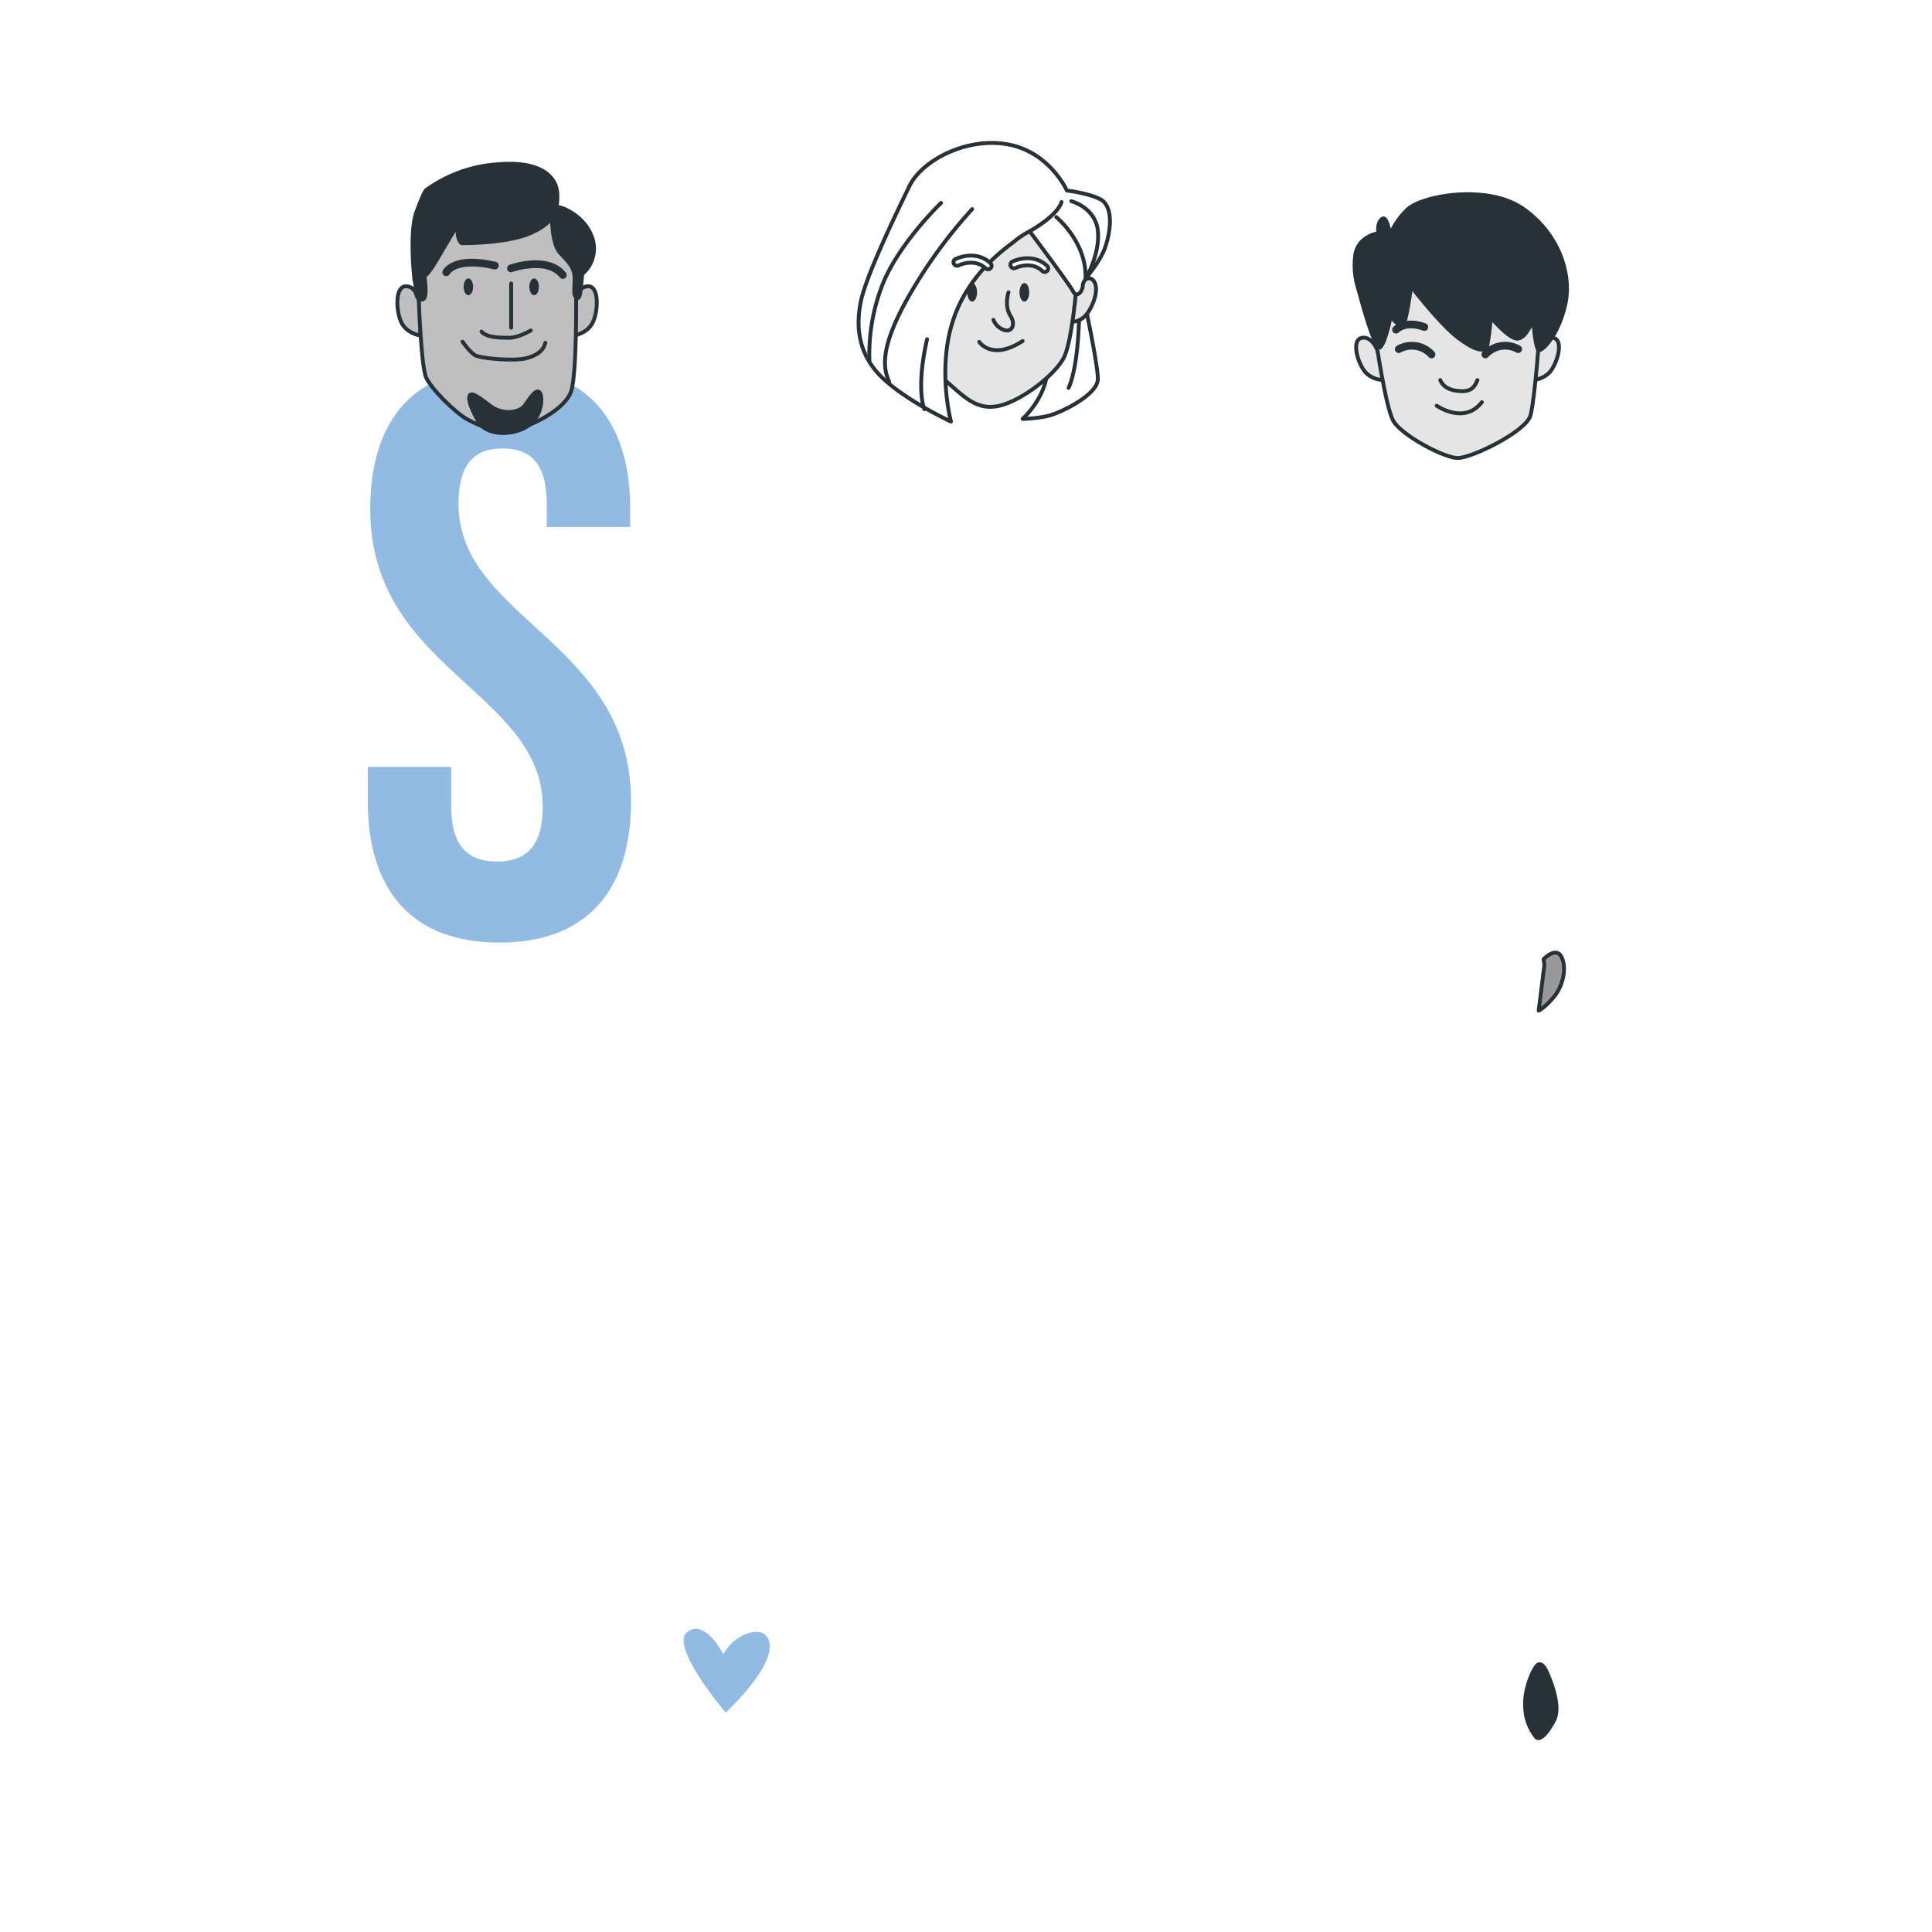 <svg class="animated" id="freepik_stories-stop-racism" xmlns="http://www.w3.org/2000/svg" viewBox="0 0 500 500" version="1.1" xmlns:xlink="http://www.w3.org/1999/xlink" xmlns:svgjs="http://svgjs.com/svgjs"><style>svg#freepik_stories-stop-racism:not(.animated) .animable {opacity: 0;}svg#freepik_stories-stop-racism.animated #elx1sbfeczes {animation: 1s 1 forwards cubic-bezier(.36,-0.01,.5,1.38) zoomOut;animation-delay: 0s;}svg#freepik_stories-stop-racism.animated #elk49rv1mncus {animation: 1s 1 forwards cubic-bezier(.36,-0.01,.5,1.38) zoomOut;animation-delay: 0.05s;opacity: 0}svg#freepik_stories-stop-racism.animated #elie22btk2lm {animation: 1s 1 forwards cubic-bezier(.36,-0.01,.5,1.38) zoomOut;animation-delay: 0.1s;opacity: 0}svg#freepik_stories-stop-racism.animated #elqinqla9l2ih {animation: 1s 1 forwards cubic-bezier(.36,-0.01,.5,1.38) zoomOut;animation-delay: 0.15s;opacity: 0}svg#freepik_stories-stop-racism.animated #elx4pnl7b5s {animation: 1s 1 forwards cubic-bezier(.36,-0.01,.5,1.38) zoomOut;animation-delay: 0.2s;opacity: 0}svg#freepik_stories-stop-racism.animated #elch9txe1rv3t {animation: 1s 1 forwards cubic-bezier(.36,-0.01,.5,1.38) zoomOut;animation-delay: 0.25s;opacity: 0}svg#freepik_stories-stop-racism.animated #elvxq7upp5yg {animation: 1s 1 forwards cubic-bezier(.36,-0.01,.5,1.38) zoomOut;animation-delay: 0.3s;opacity: 0}svg#freepik_stories-stop-racism.animated #elr5bigzmyuuo {animation: 1s 1 forwards cubic-bezier(.36,-0.01,.5,1.38) zoomOut;animation-delay: 0.35s;opacity: 0}svg#freepik_stories-stop-racism.animated #elx2w1ijemifh {animation: 1s 1 forwards cubic-bezier(.36,-0.01,.5,1.38) zoomOut;animation-delay: 0.4s;opacity: 0}svg#freepik_stories-stop-racism.animated #elzc6eqq6h41 {animation: 1s 1 forwards cubic-bezier(.36,-0.01,.5,1.38) zoomOut;animation-delay: 0.45s;opacity: 0}svg#freepik_stories-stop-racism.animated #elsic5lis4xi {animation: 1s 1 forwards cubic-bezier(.36,-0.01,.5,1.38) zoomOut;animation-delay: 0.5s;opacity: 0}svg#freepik_stories-stop-racism.animated #el01o8310gjv4g {animation: 1s 1 forwards cubic-bezier(.36,-0.01,.5,1.38) zoomOut;animation-delay: 0.55s;opacity: 0}svg#freepik_stories-stop-racism.animated #eloppczh4c78k {animation: 1s 1 forwards cubic-bezier(.36,-0.01,.5,1.38) zoomOut;animation-delay: 0.6s;opacity: 0}svg#freepik_stories-stop-racism.animated #elcn3gf30483r {animation: 1s 1 forwards cubic-bezier(.36,-0.01,.5,1.38) zoomOut;animation-delay: 0.65s;opacity: 0}svg#freepik_stories-stop-racism.animated #elu0jmovsuljr {animation: 1s 1 forwards cubic-bezier(.36,-0.01,.5,1.38) zoomOut;animation-delay: 0.7s;opacity: 0}svg#freepik_stories-stop-racism.animated #el845qss2ptmn {animation: 1s 1 forwards cubic-bezier(.36,-0.01,.5,1.38) zoomOut;animation-delay: 0.75s;opacity: 0}svg#freepik_stories-stop-racism.animated #elfunuh4hzsx {animation: 1s 1 forwards cubic-bezier(.36,-0.01,.5,1.38) zoomOut;animation-delay: 0.8s;opacity: 0}svg#freepik_stories-stop-racism.animated #eldm3fthodv9l {animation: 1s 1 forwards cubic-bezier(.36,-0.01,.5,1.38) zoomOut;animation-delay: 0.85s;opacity: 0}svg#freepik_stories-stop-racism.animated #elf39nt1yrhie {animation: 1s 1 forwards cubic-bezier(.36,-0.01,.5,1.38) zoomOut;animation-delay: 0.9s;opacity: 0}svg#freepik_stories-stop-racism.animated #elrjto4tudb1 {animation: 1s 1 forwards cubic-bezier(.36,-0.01,.5,1.38) zoomOut;animation-delay: 0.95s;opacity: 0}svg#freepik_stories-stop-racism.animated #freepik--Text--inject-41 {animation: 1s 1 forwards cubic-bezier(.36,-0.01,.5,1.38) zoomOut;animation-delay: 0s;}svg#freepik_stories-stop-racism.animated #elfesgb1q1zoh {animation: 1s 1 forwards cubic-bezier(.36,-0.01,.5,1.38) lightSpeedRight;animation-delay: 0s;}svg#freepik_stories-stop-racism.animated #elnna3cfy7xpn {animation: 1s 1 forwards cubic-bezier(.36,-0.01,.5,1.38) lightSpeedRight;animation-delay: 0.125s;opacity: 0}svg#freepik_stories-stop-racism.animated #el9cymup3h31e {animation: 1s 1 forwards cubic-bezier(.36,-0.01,.5,1.38) lightSpeedRight;animation-delay: 0.25s;opacity: 0}svg#freepik_stories-stop-racism.animated #eluc5eoaehdla {animation: 1s 1 forwards cubic-bezier(.36,-0.01,.5,1.38) lightSpeedRight;animation-delay: 0.375s;opacity: 0}svg#freepik_stories-stop-racism.animated #elre5q5ygev1h {animation: 1s 1 forwards cubic-bezier(.36,-0.01,.5,1.38) lightSpeedRight;animation-delay: 0.5s;opacity: 0}svg#freepik_stories-stop-racism.animated #elv1ka4qny7b {animation: 1s 1 forwards cubic-bezier(.36,-0.01,.5,1.38) lightSpeedRight;animation-delay: 0.625s;opacity: 0}svg#freepik_stories-stop-racism.animated #eluqge39iws8r {animation: 1s 1 forwards cubic-bezier(.36,-0.01,.5,1.38) lightSpeedRight;animation-delay: 0.75s;opacity: 0}svg#freepik_stories-stop-racism.animated #el85pdribort5 {animation: 1s 1 forwards cubic-bezier(.36,-0.01,.5,1.38) lightSpeedRight;animation-delay: 0.875s;opacity: 0}svg#freepik_stories-stop-racism.animated #freepik--Hearts--inject-41 {animation: 1s 1 forwards cubic-bezier(.36,-0.01,.5,1.38) lightSpeedRight,1.5s Infinite  linear floating;animation-delay: 0s,1s;}svg#freepik_stories-stop-racism.animated #elu37rlx9mt79 {animation: 1s 1 forwards cubic-bezier(.36,-0.01,.5,1.38) lightSpeedLeft;animation-delay: 0s;}svg#freepik_stories-stop-racism.animated #elocwn1ut5jjl {animation: 1s 1 forwards cubic-bezier(.36,-0.01,.5,1.38) lightSpeedLeft;animation-delay: 0.023s;opacity: 0}svg#freepik_stories-stop-racism.animated #elnsclwyff9uc {animation: 1s 1 forwards cubic-bezier(.36,-0.01,.5,1.38) lightSpeedLeft;animation-delay: 0.047s;opacity: 0}svg#freepik_stories-stop-racism.animated #elhdkmpty82zh {animation: 1s 1 forwards cubic-bezier(.36,-0.01,.5,1.38) lightSpeedLeft;animation-delay: 0.07s;opacity: 0}svg#freepik_stories-stop-racism.animated #el6q89o6x2hk5 {animation: 1s 1 forwards cubic-bezier(.36,-0.01,.5,1.38) lightSpeedLeft;animation-delay: 0.093s;opacity: 0}svg#freepik_stories-stop-racism.animated #el8d5spagt7ej {animation: 1s 1 forwards cubic-bezier(.36,-0.01,.5,1.38) lightSpeedLeft;animation-delay: 0.116s;opacity: 0}svg#freepik_stories-stop-racism.animated #elwpfdfskfchf {animation: 1s 1 forwards cubic-bezier(.36,-0.01,.5,1.38) lightSpeedLeft;animation-delay: 0.14s;opacity: 0}svg#freepik_stories-stop-racism.animated #el71vafh7tcy6 {animation: 1s 1 forwards cubic-bezier(.36,-0.01,.5,1.38) lightSpeedLeft;animation-delay: 0.163s;opacity: 0}svg#freepik_stories-stop-racism.animated #el17chxc52cxt {animation: 1s 1 forwards cubic-bezier(.36,-0.01,.5,1.38) lightSpeedLeft;animation-delay: 0.186s;opacity: 0}svg#freepik_stories-stop-racism.animated #elq6p59ph4b9 {animation: 1s 1 forwards cubic-bezier(.36,-0.01,.5,1.38) lightSpeedLeft;animation-delay: 0.209s;opacity: 0}svg#freepik_stories-stop-racism.animated #eldvsoxh9idnh {animation: 1s 1 forwards cubic-bezier(.36,-0.01,.5,1.38) lightSpeedLeft;animation-delay: 0.233s;opacity: 0}svg#freepik_stories-stop-racism.animated #elvzbhk95msrc {animation: 1s 1 forwards cubic-bezier(.36,-0.01,.5,1.38) lightSpeedLeft;animation-delay: 0.256s;opacity: 0}svg#freepik_stories-stop-racism.animated #el3sf1brje90c {animation: 1s 1 forwards cubic-bezier(.36,-0.01,.5,1.38) lightSpeedLeft;animation-delay: 0.279s;opacity: 0}svg#freepik_stories-stop-racism.animated #elo59lan4qrar {animation: 1s 1 forwards cubic-bezier(.36,-0.01,.5,1.38) lightSpeedLeft;animation-delay: 0.302s;opacity: 0}svg#freepik_stories-stop-racism.animated #elenw7t3u7pmt {animation: 1s 1 forwards cubic-bezier(.36,-0.01,.5,1.38) lightSpeedLeft;animation-delay: 0.326s;opacity: 0}svg#freepik_stories-stop-racism.animated #elaao6qa3ez98 {animation: 1s 1 forwards cubic-bezier(.36,-0.01,.5,1.38) lightSpeedLeft;animation-delay: 0.349s;opacity: 0}svg#freepik_stories-stop-racism.animated #el9d6tyhgqf5f {animation: 1s 1 forwards cubic-bezier(.36,-0.01,.5,1.38) lightSpeedLeft;animation-delay: 0.372s;opacity: 0}svg#freepik_stories-stop-racism.animated #elaecqut2e8c8 {animation: 1s 1 forwards cubic-bezier(.36,-0.01,.5,1.38) lightSpeedLeft;animation-delay: 0.395s;opacity: 0}svg#freepik_stories-stop-racism.animated #elpgzbxcocdms {animation: 1s 1 forwards cubic-bezier(.36,-0.01,.5,1.38) lightSpeedLeft;animation-delay: 0.419s;opacity: 0}svg#freepik_stories-stop-racism.animated #eligiz9aano4 {animation: 1s 1 forwards cubic-bezier(.36,-0.01,.5,1.38) lightSpeedLeft;animation-delay: 0.442s;opacity: 0}svg#freepik_stories-stop-racism.animated #el7p4avgv731t {animation: 1s 1 forwards cubic-bezier(.36,-0.01,.5,1.38) lightSpeedLeft;animation-delay: 0.465s;opacity: 0}svg#freepik_stories-stop-racism.animated #elgm2cd0tmlh {animation: 1s 1 forwards cubic-bezier(.36,-0.01,.5,1.38) lightSpeedLeft;animation-delay: 0.488s;opacity: 0}svg#freepik_stories-stop-racism.animated #elyq15r05tfx {animation: 1s 1 forwards cubic-bezier(.36,-0.01,.5,1.38) lightSpeedLeft;animation-delay: 0.512s;opacity: 0}svg#freepik_stories-stop-racism.animated #el3l4yvuafwpx {animation: 1s 1 forwards cubic-bezier(.36,-0.01,.5,1.38) lightSpeedLeft;animation-delay: 0.535s;opacity: 0}svg#freepik_stories-stop-racism.animated #elsbs49tg1f9n {animation: 1s 1 forwards cubic-bezier(.36,-0.01,.5,1.38) lightSpeedLeft;animation-delay: 0.558s;opacity: 0}svg#freepik_stories-stop-racism.animated #elwkvh9m706k {animation: 1s 1 forwards cubic-bezier(.36,-0.01,.5,1.38) lightSpeedLeft;animation-delay: 0.581s;opacity: 0}svg#freepik_stories-stop-racism.animated #elm4yr35368zq {animation: 1s 1 forwards cubic-bezier(.36,-0.01,.5,1.38) lightSpeedLeft;animation-delay: 0.605s;opacity: 0}svg#freepik_stories-stop-racism.animated #elxe7dm5vp2ef {animation: 1s 1 forwards cubic-bezier(.36,-0.01,.5,1.38) lightSpeedLeft;animation-delay: 0.628s;opacity: 0}svg#freepik_stories-stop-racism.animated #elfou7v6vv7sk {animation: 1s 1 forwards cubic-bezier(.36,-0.01,.5,1.38) lightSpeedLeft;animation-delay: 0.651s;opacity: 0}svg#freepik_stories-stop-racism.animated #el4bybhefn2kt {animation: 1s 1 forwards cubic-bezier(.36,-0.01,.5,1.38) lightSpeedLeft;animation-delay: 0.674s;opacity: 0}svg#freepik_stories-stop-racism.animated #el942oztkmrp {animation: 1s 1 forwards cubic-bezier(.36,-0.01,.5,1.38) lightSpeedLeft;animation-delay: 0.698s;opacity: 0}svg#freepik_stories-stop-racism.animated #elp2g1bbw3sz {animation: 1s 1 forwards cubic-bezier(.36,-0.01,.5,1.38) lightSpeedLeft;animation-delay: 0.721s;opacity: 0}svg#freepik_stories-stop-racism.animated #elrt2h4tddoj {animation: 1s 1 forwards cubic-bezier(.36,-0.01,.5,1.38) lightSpeedLeft;animation-delay: 0.744s;opacity: 0}svg#freepik_stories-stop-racism.animated #elz9em8jfki2l {animation: 1s 1 forwards cubic-bezier(.36,-0.01,.5,1.38) lightSpeedLeft;animation-delay: 0.767s;opacity: 0}svg#freepik_stories-stop-racism.animated #elvqmd6c0vfxq {animation: 1s 1 forwards cubic-bezier(.36,-0.01,.5,1.38) lightSpeedLeft;animation-delay: 0.791s;opacity: 0}svg#freepik_stories-stop-racism.animated #elzbdyeck48oc {animation: 1s 1 forwards cubic-bezier(.36,-0.01,.5,1.38) lightSpeedLeft;animation-delay: 0.814s;opacity: 0}svg#freepik_stories-stop-racism.animated #el9k3gg0figql {animation: 1s 1 forwards cubic-bezier(.36,-0.01,.5,1.38) lightSpeedLeft;animation-delay: 0.837s;opacity: 0}svg#freepik_stories-stop-racism.animated #el3r5shu08wa3 {animation: 1s 1 forwards cubic-bezier(.36,-0.01,.5,1.38) lightSpeedLeft;animation-delay: 0.86s;opacity: 0}svg#freepik_stories-stop-racism.animated #eleetdtftqnbt {animation: 1s 1 forwards cubic-bezier(.36,-0.01,.5,1.38) lightSpeedLeft;animation-delay: 0.884s;opacity: 0}svg#freepik_stories-stop-racism.animated #elphvx9b5aa9f {animation: 1s 1 forwards cubic-bezier(.36,-0.01,.5,1.38) lightSpeedLeft;animation-delay: 0.907s;opacity: 0}svg#freepik_stories-stop-racism.animated #elyqq590j5smc {animation: 1s 1 forwards cubic-bezier(.36,-0.01,.5,1.38) lightSpeedLeft;animation-delay: 0.93s;opacity: 0}svg#freepik_stories-stop-racism.animated #el51ksw6bk8ba {animation: 1s 1 forwards cubic-bezier(.36,-0.01,.5,1.38) lightSpeedLeft;animation-delay: 0.953s;opacity: 0}svg#freepik_stories-stop-racism.animated #elzqhvqpx6x8 {animation: 1s 1 forwards cubic-bezier(.36,-0.01,.5,1.38) lightSpeedLeft;animation-delay: 0.977s;opacity: 0}svg#freepik_stories-stop-racism.animated #freepik--characters-3--inject-41 {animation: 1s 1 forwards cubic-bezier(.36,-0.01,.5,1.38) lightSpeedLeft,1.5s Infinite  linear floating;animation-delay: 0s,1s;}svg#freepik_stories-stop-racism.animated #elky8rctirfjj {animation: 1s 1 forwards cubic-bezier(.36,-0.01,.5,1.38) zoomOut;animation-delay: 0s;}svg#freepik_stories-stop-racism.animated #elzy824c0l15h {animation: 1s 1 forwards cubic-bezier(.36,-0.01,.5,1.38) zoomOut;animation-delay: 0.025s;opacity: 0}svg#freepik_stories-stop-racism.animated #elysgthlnciep {animation: 1s 1 forwards cubic-bezier(.36,-0.01,.5,1.38) zoomOut;animation-delay: 0.05s;opacity: 0}svg#freepik_stories-stop-racism.animated #el57722bcrp9m {animation: 1s 1 forwards cubic-bezier(.36,-0.01,.5,1.38) zoomOut;animation-delay: 0.075s;opacity: 0}svg#freepik_stories-stop-racism.animated #el67ytz9ei01r {animation: 1s 1 forwards cubic-bezier(.36,-0.01,.5,1.38) zoomOut;animation-delay: 0.1s;opacity: 0}svg#freepik_stories-stop-racism.animated #elnqhiyaqjdrh {animation: 1s 1 forwards cubic-bezier(.36,-0.01,.5,1.38) zoomOut;animation-delay: 0.125s;opacity: 0}svg#freepik_stories-stop-racism.animated #el9t0skn3ez0l {animation: 1s 1 forwards cubic-bezier(.36,-0.01,.5,1.38) zoomOut;animation-delay: 0.15s;opacity: 0}svg#freepik_stories-stop-racism.animated #el61pq70dirn3 {animation: 1s 1 forwards cubic-bezier(.36,-0.01,.5,1.38) zoomOut;animation-delay: 0.175s;opacity: 0}svg#freepik_stories-stop-racism.animated #ela23uc0r8gka {animation: 1s 1 forwards cubic-bezier(.36,-0.01,.5,1.38) zoomOut;animation-delay: 0.2s;opacity: 0}svg#freepik_stories-stop-racism.animated #elxquch18op8 {animation: 1s 1 forwards cubic-bezier(.36,-0.01,.5,1.38) zoomOut;animation-delay: 0.225s;opacity: 0}svg#freepik_stories-stop-racism.animated #el7kdbnjzw3va {animation: 1s 1 forwards cubic-bezier(.36,-0.01,.5,1.38) zoomOut;animation-delay: 0.25s;opacity: 0}svg#freepik_stories-stop-racism.animated #elischid4p25s {animation: 1s 1 forwards cubic-bezier(.36,-0.01,.5,1.38) zoomOut;animation-delay: 0.275s;opacity: 0}svg#freepik_stories-stop-racism.animated #elep0e8m30txp {animation: 1s 1 forwards cubic-bezier(.36,-0.01,.5,1.38) zoomOut;animation-delay: 0.3s;opacity: 0}svg#freepik_stories-stop-racism.animated #eljuga7l9qs8b {animation: 1s 1 forwards cubic-bezier(.36,-0.01,.5,1.38) zoomOut;animation-delay: 0.325s;opacity: 0}svg#freepik_stories-stop-racism.animated #elio64t1krnp {animation: 1s 1 forwards cubic-bezier(.36,-0.01,.5,1.38) zoomOut;animation-delay: 0.35s;opacity: 0}svg#freepik_stories-stop-racism.animated #ell6uv7qf98ke {animation: 1s 1 forwards cubic-bezier(.36,-0.01,.5,1.38) zoomOut;animation-delay: 0.375s;opacity: 0}svg#freepik_stories-stop-racism.animated #elzj2yuvnhxca {animation: 1s 1 forwards cubic-bezier(.36,-0.01,.5,1.38) zoomOut;animation-delay: 0.4s;opacity: 0}svg#freepik_stories-stop-racism.animated #eluou0i5r401m {animation: 1s 1 forwards cubic-bezier(.36,-0.01,.5,1.38) zoomOut;animation-delay: 0.425s;opacity: 0}svg#freepik_stories-stop-racism.animated #elr3vd1dypevr {animation: 1s 1 forwards cubic-bezier(.36,-0.01,.5,1.38) zoomOut;animation-delay: 0.45s;opacity: 0}svg#freepik_stories-stop-racism.animated #elvbboe8h1ddl {animation: 1s 1 forwards cubic-bezier(.36,-0.01,.5,1.38) zoomOut;animation-delay: 0.475s;opacity: 0}svg#freepik_stories-stop-racism.animated #elz3r9ng0394d {animation: 1s 1 forwards cubic-bezier(.36,-0.01,.5,1.38) zoomOut;animation-delay: 0.5s;opacity: 0}svg#freepik_stories-stop-racism.animated #eli78bweu4kx {animation: 1s 1 forwards cubic-bezier(.36,-0.01,.5,1.38) zoomOut;animation-delay: 0.525s;opacity: 0}svg#freepik_stories-stop-racism.animated #elgagtgpucdv9 {animation: 1s 1 forwards cubic-bezier(.36,-0.01,.5,1.38) zoomOut;animation-delay: 0.55s;opacity: 0}svg#freepik_stories-stop-racism.animated #elyk0t889mwls {animation: 1s 1 forwards cubic-bezier(.36,-0.01,.5,1.38) zoomOut;animation-delay: 0.575s;opacity: 0}svg#freepik_stories-stop-racism.animated #el8giguzn73go {animation: 1s 1 forwards cubic-bezier(.36,-0.01,.5,1.38) zoomOut;animation-delay: 0.6s;opacity: 0}svg#freepik_stories-stop-racism.animated #el4d2sdeei8ij {animation: 1s 1 forwards cubic-bezier(.36,-0.01,.5,1.38) zoomOut;animation-delay: 0.625s;opacity: 0}svg#freepik_stories-stop-racism.animated #elbpbb4u7xucu {animation: 1s 1 forwards cubic-bezier(.36,-0.01,.5,1.38) zoomOut;animation-delay: 0.65s;opacity: 0}svg#freepik_stories-stop-racism.animated #eli9lw6gay23l {animation: 1s 1 forwards cubic-bezier(.36,-0.01,.5,1.38) zoomOut;animation-delay: 0.675s;opacity: 0}svg#freepik_stories-stop-racism.animated #elkmi7eiatvb {animation: 1s 1 forwards cubic-bezier(.36,-0.01,.5,1.38) zoomOut;animation-delay: 0.7s;opacity: 0}svg#freepik_stories-stop-racism.animated #elqwexhrub1rr {animation: 1s 1 forwards cubic-bezier(.36,-0.01,.5,1.38) zoomOut;animation-delay: 0.725s;opacity: 0}svg#freepik_stories-stop-racism.animated #elpvxhy2lljfd {animation: 1s 1 forwards cubic-bezier(.36,-0.01,.5,1.38) zoomOut;animation-delay: 0.75s;opacity: 0}svg#freepik_stories-stop-racism.animated #elfvbvtmdjpfg {animation: 1s 1 forwards cubic-bezier(.36,-0.01,.5,1.38) zoomOut;animation-delay: 0.775s;opacity: 0}svg#freepik_stories-stop-racism.animated #el04qzwdsxuwdq {animation: 1s 1 forwards cubic-bezier(.36,-0.01,.5,1.38) zoomOut;animation-delay: 0.8s;opacity: 0}svg#freepik_stories-stop-racism.animated #el0jdim1inkv2n {animation: 1s 1 forwards cubic-bezier(.36,-0.01,.5,1.38) zoomOut;animation-delay: 0.825s;opacity: 0}svg#freepik_stories-stop-racism.animated #el4dfnqz14c9x {animation: 1s 1 forwards cubic-bezier(.36,-0.01,.5,1.38) zoomOut;animation-delay: 0.85s;opacity: 0}svg#freepik_stories-stop-racism.animated #elt18fm2rws88 {animation: 1s 1 forwards cubic-bezier(.36,-0.01,.5,1.38) zoomOut;animation-delay: 0.875s;opacity: 0}svg#freepik_stories-stop-racism.animated #elc3w8gsmug1e {animation: 1s 1 forwards cubic-bezier(.36,-0.01,.5,1.38) zoomOut;animation-delay: 0.9s;opacity: 0}svg#freepik_stories-stop-racism.animated #eld2711ui309 {animation: 1s 1 forwards cubic-bezier(.36,-0.01,.5,1.38) zoomOut;animation-delay: 0.925s;opacity: 0}svg#freepik_stories-stop-racism.animated #eldf41n95mcsc {animation: 1s 1 forwards cubic-bezier(.36,-0.01,.5,1.38) zoomOut;animation-delay: 0.95s;opacity: 0}svg#freepik_stories-stop-racism.animated #elm7trgbe7ar {animation: 1s 1 forwards cubic-bezier(.36,-0.01,.5,1.38) zoomOut;animation-delay: 0.975s;opacity: 0}svg#freepik_stories-stop-racism.animated #freepik--characters-2--inject-41 {animation: 1s 1 forwards cubic-bezier(.36,-0.01,.5,1.38) zoomOut,1.5s Infinite  linear floating;animation-delay: 0s,1s;}svg#freepik_stories-stop-racism.animated #el4bu8rndt1ck {animation: ;animation-delay: ;}svg#freepik_stories-stop-racism.animated #elhcuud4wjfgr {animation: ;animation-delay: ;}svg#freepik_stories-stop-racism.animated #elei5719jw0ij {animation: ;animation-delay: ;}svg#freepik_stories-stop-racism.animated #el9h6bdoq20tr {animation: ;animation-delay: ;}svg#freepik_stories-stop-racism.animated #ely6iy9hpmou {animation: ;animation-delay: ;}svg#freepik_stories-stop-racism.animated #elxsgjzfeksm {animation: ;animation-delay: ;}svg#freepik_stories-stop-racism.animated #elzeqvq71p0ck {animation: ;animation-delay: ;}svg#freepik_stories-stop-racism.animated #eln0p4gnl6z9r {animation: ;animation-delay: ;}svg#freepik_stories-stop-racism.animated #elip21zyoouo {animation: ;animation-delay: ;}svg#freepik_stories-stop-racism.animated #eli2k2gwbdlvd {animation: ;animation-delay: ;}svg#freepik_stories-stop-racism.animated #el4iw0q8787e4 {animation: ;animation-delay: ;}svg#freepik_stories-stop-racism.animated #eltht1rf3ipwe {animation: ;animation-delay: ;}svg#freepik_stories-stop-racism.animated #el3iwioh0x8gy {animation: ;animation-delay: ;}svg#freepik_stories-stop-racism.animated #elpoexqptjf8b {animation: ;animation-delay: ;}svg#freepik_stories-stop-racism.animated #elurh6it9mrtd {animation: ;animation-delay: ;}svg#freepik_stories-stop-racism.animated #elr6fq56tx3i {animation: ;animation-delay: ;}svg#freepik_stories-stop-racism.animated #el3b07ypezo5p {animation: ;animation-delay: ;}svg#freepik_stories-stop-racism.animated #elpqaoo3px3g {animation: ;animation-delay: ;}svg#freepik_stories-stop-racism.animated #eluq7g9r9tey8 {animation: ;animation-delay: ;}svg#freepik_stories-stop-racism.animated #elte42f6o37e {animation: ;animation-delay: ;}svg#freepik_stories-stop-racism.animated #el7l1grd4uym5 {animation: ;animation-delay: ;}svg#freepik_stories-stop-racism.animated #els86tmljbuw {animation: ;animation-delay: ;}svg#freepik_stories-stop-racism.animated #elibfh7fy9cq {animation: ;animation-delay: ;}svg#freepik_stories-stop-racism.animated #elqmzjdedmc7 {animation: ;animation-delay: ;}svg#freepik_stories-stop-racism.animated #el7dkz0nxanyq {animation: ;animation-delay: ;}svg#freepik_stories-stop-racism.animated #el7gn5twf3hg5 {animation: ;animation-delay: ;}svg#freepik_stories-stop-racism.animated #el5t5ik1cgy7p {animation: ;animation-delay: ;}svg#freepik_stories-stop-racism.animated #el2eclfhv4785 {animation: ;animation-delay: ;}svg#freepik_stories-stop-racism.animated #elzkyhytmwms {animation: ;animation-delay: ;}svg#freepik_stories-stop-racism.animated #elt67i5at2s4 {animation: ;animation-delay: ;}svg#freepik_stories-stop-racism.animated #elm5gg03hfvgb {animation: ;animation-delay: ;}svg#freepik_stories-stop-racism.animated #elim6rlm5csi {animation: ;animation-delay: ;}svg#freepik_stories-stop-racism.animated #elybb8h5pnnyg {animation: ;animation-delay: ;}svg#freepik_stories-stop-racism.animated #el663wj7wq3di {animation: ;animation-delay: ;}svg#freepik_stories-stop-racism.animated #elxm11666ung {animation: ;animation-delay: ;}svg#freepik_stories-stop-racism.animated #el9y9pztqwvfc {animation: ;animation-delay: ;}svg#freepik_stories-stop-racism.animated #el4o3vu29p7jt {animation: ;animation-delay: ;}svg#freepik_stories-stop-racism.animated #elgnejza4h5u {animation: ;animation-delay: ;}svg#freepik_stories-stop-racism.animated #ellrleyoppk39 {animation: ;animation-delay: ;}svg#freepik_stories-stop-racism.animated #freepik--characters-1--inject-41 {animation: 1.5s Infinite  linear floating;animation-delay: 0s;}            @keyframes zoomOut {                0% {                    opacity: 0;                    transform: scale(1.5);                }                100% {                    opacity: 1;                    transform: scale(1);                }            }                    @keyframes lightSpeedRight {              from {                transform: translate3d(50%, 0, 0) skewX(-20deg);                opacity: 0;              }              60% {                transform: skewX(10deg);                opacity: 1;              }              80% {                transform: skewX(-2deg);              }              to {                opacity: 1;                transform: translate3d(0, 0, 0);              }            }                    @keyframes floating {                0% {                    opacity: 1;                    transform: translateY(0px);                }                50% {                    transform: translateY(-10px);                }                100% {                    opacity: 1;                    transform: translateY(0px);                }            }                    @keyframes lightSpeedLeft {              from {                transform: translate3d(-50%, 0, 0) skewX(20deg);                opacity: 0;              }              60% {                transform: skewX(-10deg);                opacity: 1;              }              80% {                transform: skewX(2deg);              }              to {                opacity: 1;                transform: translate3d(0, 0, 0);              }            }        </style><g id="freepik--Text--inject-41" class="animable" style="transform-origin: 251.05px 240.865px;"><path d="M129.46,95.27c22.22,0,33.64,13.29,33.64,36.55v4.57H141.5v-6c0-10.39-4.15-14.33-11.42-14.33s-11.42,3.94-11.42,14.33c0,29.9,44.65,35.51,44.65,77,0,23.26-11.63,36.55-34.06,36.55s-34.06-13.29-34.06-36.55v-8.93h21.6v10.39c0,10.38,4.57,14.12,11.84,14.12s11.83-3.74,11.83-14.12c0-29.91-44.64-35.51-44.64-77.05C95.82,108.56,107.24,95.27,129.46,95.27Z" style="fill: rgb(146, 187, 227); transform-origin: 129.25px 169.605px;" id="elx1sbfeczes" class="animable"></path><path d="M169.74,96.93h70.61V117.7H216.47V242.3H193.62V117.7H169.74Z" style="fill: rgb(146, 187, 227); transform-origin: 205.045px 169.615px;" id="elk49rv1mncus" class="animable"></path><path d="M248.44,131.82c0-23.26,12.26-36.55,34.68-36.55s34.68,13.29,34.68,36.55v75.59c0,23.26-12.25,36.55-34.68,36.55s-34.68-13.29-34.68-36.55Zm22.85,77.05c0,10.38,4.57,14.33,11.83,14.33S295,219.25,295,208.87v-78.5C295,120,290.39,116,283.12,116s-11.83,3.94-11.83,14.33Z" style="fill: rgb(146, 187, 227); transform-origin: 283.12px 169.615px;" id="elie22btk2lm" class="animable"></path><path d="M400.24,132.86v18.9c0,23.26-11.21,35.92-34.05,35.92h-10.8V242.3H332.54V96.93h33.65C389,96.93,400.24,109.6,400.24,132.86ZM355.39,117.7v49.22h10.8c7.27,0,11.21-3.33,11.21-13.71v-21.8c0-10.39-3.94-13.71-11.21-13.71Z" style="fill: rgb(146, 187, 227); transform-origin: 366.39px 169.615px;" id="elqinqla9l2ih" class="animable"></path><path d="M135.82,93.15c22.22,0,33.64,13.29,33.64,36.55v4.57H147.87v-6c0-10.39-4.16-14.33-11.43-14.33S125,117.86,125,128.25c0,29.9,44.65,35.51,44.65,77,0,23.26-11.63,36.55-34.06,36.55s-34.05-13.29-34.05-36.55v-8.93h21.59v10.39c0,10.38,4.57,14.12,11.84,14.12s11.84-3.74,11.84-14.12c0-29.91-44.65-35.52-44.65-77.05C102.18,106.44,113.6,93.15,135.82,93.15Z" style="fill: none; stroke: rgb(38, 50, 56); stroke-miterlimit: 10; transform-origin: 135.595px 167.475px;" id="elx4pnl7b5s" class="animable"></path><path d="M176.1,94.81h70.61v20.77H222.83v124.6H200V115.58H176.1Z" style="fill: none; stroke: rgb(38, 50, 56); stroke-miterlimit: 10; transform-origin: 211.405px 167.495px;" id="elch9txe1rv3t" class="animable"></path><path d="M254.8,129.7c0-23.26,12.26-36.55,34.69-36.55s34.68,13.29,34.68,36.55v75.59c0,23.26-12.26,36.55-34.68,36.55s-34.69-13.29-34.69-36.55Zm22.85,77.05c0,10.38,4.57,14.32,11.84,14.32s11.83-3.94,11.83-14.32v-78.5c0-10.39-4.57-14.33-11.83-14.33s-11.84,3.94-11.84,14.33Z" style="fill: none; stroke: rgb(38, 50, 56); stroke-miterlimit: 10; transform-origin: 289.485px 167.495px;" id="elvxq7upp5yg" class="animable"></path><path d="M406.61,130.74v18.9c0,23.26-11.22,35.92-34.06,35.92h-10.8v54.62H338.91V94.81h33.64C395.39,94.81,406.61,107.48,406.61,130.74Zm-44.86-15.16V164.8h10.8c7.27,0,11.21-3.33,11.21-13.71v-21.8c0-10.39-3.94-13.71-11.21-13.71Z" style="fill: none; stroke: rgb(38, 50, 56); stroke-miterlimit: 10; transform-origin: 372.76px 167.495px;" id="elr5bigzmyuuo" class="animable"></path><path d="M128.44,387.48c-.83-2.49-1.39-4-1.39-11.9V360.36c0-9-3-12.31-10-12.31h-5.25v39.43H96.62V290.64h23c15.77,0,22.55,7.33,22.55,22.27v7.61c0,10-3.18,16.46-10,19.64,7.61,3.19,10.1,10.52,10.1,20.62v14.94c0,4.7.14,8.16,1.66,11.76Zm-16.6-83v29.75h5.94c5.68,0,9.13-2.49,9.13-10.24v-9.55c0-6.91-2.35-10-7.74-10Z" style="fill: rgb(146, 187, 227); transform-origin: 120.275px 339.06px;" id="elx2w1ijemifh" class="animable"></path><path d="M201.48,387.48H186.12l-2.63-17.57H164.82l-2.63,17.57h-14l15.49-96.84H186Zm-34.72-30.71h14.66l-7.33-49Z" style="fill: rgb(146, 187, 227); transform-origin: 174.835px 339.06px;" id="elzc6eqq6h41" class="animable"></path><path d="M252.66,351.37v12.87c0,15.49-7.74,24.34-22.68,24.34s-22.69-8.85-22.69-24.34V313.88c0-15.49,7.75-24.35,22.69-24.35s22.68,8.86,22.68,24.35v9.41H238.28V312.91c0-6.91-3.05-9.54-7.89-9.54s-7.88,2.63-7.88,9.54V365.2c0,6.92,3,9.41,7.88,9.41s7.89-2.49,7.89-9.41V351.37Z" style="fill: rgb(146, 187, 227); transform-origin: 229.975px 339.055px;" id="elsic5lis4xi" class="animable"></path><path d="M261.93,290.64h15.22v96.84H261.93Z" style="fill: rgb(146, 187, 227); transform-origin: 269.54px 339.06px;" id="el01o8310gjv4g" class="animable"></path><path d="M308.69,289.53c14.8,0,22.41,8.86,22.41,24.35v3H316.71v-4c0-6.91-2.77-9.54-7.61-9.54s-7.61,2.63-7.61,9.54c0,19.92,29.75,23.66,29.75,51.33,0,15.49-7.75,24.34-22.69,24.34s-22.69-8.85-22.69-24.34v-5.95h14.39v6.91c0,6.92,3,9.41,7.88,9.41s7.89-2.49,7.89-9.41c0-19.92-29.74-23.65-29.74-51.32C286.28,298.39,293.89,289.53,308.69,289.53Z" style="fill: rgb(146, 187, 227); transform-origin: 308.55px 339.04px;" id="eloppczh4c78k" class="animable"></path><path d="M372.19,359.39l10.37-68.75h21.17v96.84H389.34V318l-10.51,69.45H364.44L353.09,319v68.48H339.81V290.64H361Z" style="fill: rgb(146, 187, 227); transform-origin: 371.77px 339.06px;" id="elcn3gf30483r" class="animable"></path><path d="M131.62,382.17c-.83-2.49-1.39-4-1.39-11.89V355.06c0-9-3-12.31-10-12.31H115v39.42H99.8V285.34h23c15.77,0,22.55,7.33,22.55,22.27v7.61c0,10-3.18,16.46-10,19.64,7.61,3.19,10.1,10.52,10.1,20.62v14.94c0,4.7.14,8.16,1.66,11.75Zm-16.6-83v29.74H121c5.68,0,9.14-2.49,9.14-10.23v-9.55c0-6.91-2.36-10-7.75-10Z" style="fill: none; stroke: rgb(38, 50, 56); stroke-miterlimit: 10; transform-origin: 123.455px 333.755px;" id="elu0jmovsuljr" class="animable"></path><path d="M204.66,382.17H189.3l-2.62-17.56H168l-2.63,17.56h-14l15.49-96.83h22.28Zm-34.72-30.71H184.6l-7.33-49Z" style="fill: none; stroke: rgb(38, 50, 56); stroke-miterlimit: 10; transform-origin: 178.015px 333.755px;" id="el845qss2ptmn" class="animable"></path><path d="M255.85,346.07v12.86c0,15.5-7.75,24.35-22.69,24.35s-22.69-8.85-22.69-24.35V308.58c0-15.49,7.75-24.35,22.69-24.35s22.69,8.86,22.69,24.35V318H241.46V307.61c0-6.92-3.05-9.54-7.89-9.54s-7.88,2.62-7.88,9.54V359.9c0,6.92,3,9.41,7.88,9.41s7.89-2.49,7.89-9.41V346.07Z" style="fill: none; stroke: rgb(38, 50, 56); stroke-miterlimit: 10; transform-origin: 233.16px 333.755px;" id="elfunuh4hzsx" class="animable"></path><path d="M265.11,285.34h15.22v96.83H265.11Z" style="fill: none; stroke: rgb(38, 50, 56); stroke-miterlimit: 10; transform-origin: 272.72px 333.755px;" id="eldm3fthodv9l" class="animable"></path><path d="M311.87,284.23c14.8,0,22.41,8.86,22.41,24.35v3H319.89v-4c0-6.92-2.76-9.54-7.61-9.54s-7.6,2.62-7.6,9.54c0,19.92,29.74,23.66,29.74,51.32,0,15.5-7.75,24.35-22.69,24.35S289,374.43,289,358.93V353h14.39v6.91c0,6.92,3,9.41,7.89,9.41s7.88-2.49,7.88-9.41c0-19.92-29.74-23.65-29.74-51.32C289.46,293.09,297.07,284.23,311.87,284.23Z" style="fill: none; stroke: rgb(38, 50, 56); stroke-miterlimit: 10; transform-origin: 311.71px 333.74px;" id="elf39nt1yrhie" class="animable"></path><path d="M375.37,354.09l10.37-68.75h21.17v96.83H392.52V312.73L382,382.17H367.62L356.28,313.7v68.47H343V285.34h21.16Z" style="fill: none; stroke: rgb(38, 50, 56); stroke-miterlimit: 10; transform-origin: 374.955px 333.755px;" id="elrjto4tudb1" class="animable"></path></g><g id="freepik--Hearts--inject-41" class="animable" style="transform-origin: 254.819px 249.166px;"><path d="M187.22,428.11s-4.84-9.42-9.41-5.71,10,20.82,10,20.82S198.92,433,199.2,426.4,190.65,421.83,187.22,428.11Z" style="fill: rgb(146, 187, 227); transform-origin: 188.065px 432.377px;" id="elfesgb1q1zoh" class="animable"></path><path d="M187.22,430.67s-7.7-10.84-11.12-4.56,12.84,18.54,12.84,18.54,12.83-12.55,10-20.82S189.51,425,187.22,430.67Z" style="fill: none; stroke: rgb(38, 50, 56); stroke-miterlimit: 10; transform-origin: 187.488px 432.614px;" id="elnna3cfy7xpn" class="animable"></path><path d="M317.65,428.11s-4.85-9.42-9.41-5.71,10,20.82,10,20.82S329.34,433,329.63,426.4,321.07,421.83,317.65,428.11Z" style="fill: rgb(146, 187, 227); transform-origin: 318.496px 432.377px;" id="el9cymup3h31e" class="animable"></path><path d="M317.65,430.67s-7.7-10.84-11.12-4.56,12.83,18.54,12.83,18.54,12.84-12.55,10-20.82S319.93,425,317.65,430.67Z" style="fill: none; stroke: rgb(38, 50, 56); stroke-miterlimit: 10; transform-origin: 317.914px 432.614px;" id="eluc5eoaehdla" class="animable"></path><path d="M188.28,61.22s-4.84-9.41-9.41-5.7,10,20.82,10,20.82S200,66.07,200.27,59.51,191.71,54.94,188.28,61.22Z" style="fill: rgb(146, 187, 227); transform-origin: 189.129px 65.497px;" id="elre5q5ygev1h" class="animable"></path><path d="M188.28,63.79s-7.7-10.84-11.12-4.57S190,77.76,190,77.76s12.83-12.55,10-20.82S190.57,58.08,188.28,63.79Z" style="fill: none; stroke: rgb(38, 50, 56); stroke-miterlimit: 10; transform-origin: 188.548px 65.721px;" id="elv1ka4qny7b" class="animable"></path><path d="M321.89,65.46s-4.85-9.41-9.41-5.7,10,20.82,10,20.82,11.13-10.27,11.41-16.83S325.31,59.19,321.89,65.46Z" style="fill: rgb(146, 187, 227); transform-origin: 322.746px 69.737px;" id="eluqge39iws8r" class="animable"></path><path d="M321.89,68s-7.7-10.84-11.12-4.57S323.6,82,323.6,82s12.84-12.56,10-20.83S324.17,62.32,321.89,68Z" style="fill: none; stroke: rgb(38, 50, 56); stroke-miterlimit: 10; transform-origin: 322.154px 69.957px;" id="el85pdribort5" class="animable"></path></g><g id="freepik--characters-3--inject-41" class="animable" style="transform-origin: 254.472px 430.389px;"><path d="M400.2,432.52s4.17,8.55,2,12.67-4,5.38-4.77,4.23a12.89,12.89,0,0,1-2.7-7.43c-.45-4.71,2.33-11,3.5-11.26S400.2,432.52,400.2,432.52Z" style="fill: rgb(38, 50, 56); stroke: rgb(38, 50, 56); stroke-linecap: round; stroke-linejoin: round; transform-origin: 398.754px 440.266px;" id="elu37rlx9mt79" class="animable"></path><path d="M400,433.54s9.91-4.71,10.62-4.71.24,8.49.24,8.49L398.3,435.2Z" style="fill: rgb(146, 187, 227); stroke: rgb(38, 50, 56); stroke-linecap: round; stroke-linejoin: round; transform-origin: 404.656px 433.075px;" id="elocwn1ut5jjl" class="animable"></path><path d="M399.72,435.43a17,17,0,0,1,5.42,3.31,10,10,0,0,1,3.54,5.42l-2.36,1.89S402.55,437.56,399.72,435.43Z" style="fill: rgb(146, 187, 227); stroke: rgb(38, 50, 56); stroke-linecap: round; stroke-linejoin: round; transform-origin: 404.2px 440.74px;" id="elnsclwyff9uc" class="animable"></path><path d="M400.26,450.46s4.12,8.57,1.92,12.67-4,5.36-4.79,4.2a12.94,12.94,0,0,1-2.66-7.45c-.42-4.7,2.4-10.95,3.57-11.24S400.26,450.46,400.26,450.46Z" style="fill: rgb(38, 50, 56); stroke: rgb(38, 50, 56); stroke-linecap: round; stroke-linejoin: round; transform-origin: 398.757px 458.177px;" id="elhdkmpty82zh" class="animable"></path><path d="M400.26,467.21s4.12,8.57,1.92,12.67-4,5.36-4.79,4.21a13,13,0,0,1-2.66-7.45c-.42-4.71,2.4-11,3.57-11.24S400.26,467.21,400.26,467.21Z" style="fill: rgb(38, 50, 56); stroke: rgb(38, 50, 56); stroke-linecap: round; stroke-linejoin: round; transform-origin: 398.757px 474.938px;" id="el6q89o6x2hk5" class="animable"></path><path d="M400.32,421.94s4.09-3.16,5.2.36-.89,8.46-3.94,11.08-4.71,3-4.71,3l3.46-12.75Z" style="fill: rgb(191, 191, 191); stroke: rgb(38, 50, 56); stroke-linecap: round; stroke-linejoin: round; transform-origin: 401.35px 428.508px;" id="el8d5spagt7ej" class="animable"></path><path d="M355.89,432.52s-4.17,8.55-2,12.67,4,5.38,4.77,4.23a12.89,12.89,0,0,0,2.7-7.43c.46-4.71-2.33-11-3.49-11.26S355.89,432.52,355.89,432.52Z" style="fill: rgb(38, 50, 56); stroke: rgb(38, 50, 56); stroke-linecap: round; stroke-linejoin: round; transform-origin: 357.337px 440.266px;" id="elwpfdfskfchf" class="animable"></path><path d="M356.14,433.54s-9.91-4.71-10.62-4.71-.23,8.49-.23,8.49l12.5-2.12Z" style="fill: rgb(146, 187, 227); stroke: rgb(38, 50, 56); stroke-linecap: round; stroke-linejoin: round; transform-origin: 351.461px 433.075px;" id="el71vafh7tcy6" class="animable"></path><path d="M356.37,435.43a17.12,17.12,0,0,0-5.42,3.31,10,10,0,0,0-3.54,5.42l2.36,1.89S353.54,437.56,356.37,435.43Z" style="fill: rgb(146, 187, 227); stroke: rgb(38, 50, 56); stroke-linecap: round; stroke-linejoin: round; transform-origin: 351.89px 440.74px;" id="el17chxc52cxt" class="animable"></path><path d="M355.83,450.46s-4.12,8.57-1.92,12.67,4,5.36,4.79,4.2a12.79,12.79,0,0,0,2.66-7.45c.42-4.7-2.4-10.95-3.57-11.24S355.83,450.46,355.83,450.46Z" style="fill: rgb(38, 50, 56); stroke: rgb(38, 50, 56); stroke-linecap: round; stroke-linejoin: round; transform-origin: 357.333px 458.177px;" id="elq6p59ph4b9" class="animable"></path><path d="M355.83,467.21s-4.12,8.57-1.92,12.67,4,5.36,4.79,4.21a12.83,12.83,0,0,0,2.66-7.45c.42-4.71-2.4-11-3.57-11.24S355.83,467.21,355.83,467.21Z" style="fill: rgb(38, 50, 56); stroke: rgb(38, 50, 56); stroke-linecap: round; stroke-linejoin: round; transform-origin: 357.333px 474.938px;" id="eldvsoxh9idnh" class="animable"></path><path d="M357.63,421.85s-3.72-3.6-5.21-.22-.06,8.51,2.68,11.45,4.35,3.49,4.35,3.49l-2-13.05Z" style="fill: rgb(191, 191, 191); stroke: rgb(38, 50, 56); stroke-linecap: round; stroke-linejoin: round; transform-origin: 355.635px 428.376px;" id="elvzbhk95msrc" class="animable"></path><path d="M356.14,402.64s.94,22.41,2.36,30.67A28.63,28.63,0,0,0,369.82,451c4,2.6,10.86,4.25,14.63,2.13s9.91-6.85,12.74-14.16,4.25-18.17,4.25-28.55-4-19.11-14.16-23.83S358.5,386.83,356.14,402.64Z" style="fill: rgb(191, 191, 191); stroke: rgb(38, 50, 56); stroke-linecap: round; stroke-linejoin: round; transform-origin: 378.79px 419.49px;" id="el3sf1brje90c" class="animable"></path><path d="M387.28,386.59c-10.14-4.72-28.78.24-31.14,16.05,0,0,.32,7.66.87,15.68,5.18-1.42,17-5.7,23.19-16.39,0,0,6.05,14.23,20.61,20.43a112.43,112.43,0,0,0,.63-11.94C401.44,400,397.43,391.31,387.28,386.59Z" style="fill: rgb(38, 50, 56); stroke: rgb(38, 50, 56); stroke-linecap: round; stroke-linejoin: round; transform-origin: 378.79px 403.62px;" id="elo59lan4qrar" class="animable"></path><ellipse cx="369.82" cy="421.51" rx="1.4" ry="2.67" style="fill: rgb(38, 50, 56); transform-origin: 369.82px 421.51px;" id="elenw7t3u7pmt" class="animable"></ellipse><ellipse cx="386.35" cy="421.51" rx="1.4" ry="2.67" style="fill: rgb(38, 50, 56); transform-origin: 386.35px 421.51px;" id="elaao6qa3ez98" class="animable"></ellipse><path d="M364.4,416.08s3.77-4.24,9-1.88" style="fill: none; stroke: rgb(38, 50, 56); stroke-linecap: round; stroke-linejoin: round; stroke-width: 3px; transform-origin: 368.9px 414.783px;" id="el9d6tyhgqf5f" class="animable"></path><path d="M382.8,414.43s5.19-1.88,9.44,1.42" style="fill: none; stroke: rgb(38, 50, 56); stroke-linecap: round; stroke-linejoin: round; stroke-width: 3px; transform-origin: 387.52px 414.873px;" id="elaecqut2e8c8" class="animable"></path><path d="M374.31,430.71s.94,2.36,4.71,2.6,4.72-2.6,4.72-2.6" style="fill: none; stroke: rgb(38, 50, 56); stroke-linecap: round; stroke-linejoin: round; transform-origin: 379.025px 432.017px;" id="elpgzbxcocdms" class="animable"></path><path d="M370.06,437.56s.23,1.41,2.59,1.41,5-1.41,7.32-.71,4.72,1.89,6.37,0" style="fill: none; stroke: rgb(38, 50, 56); stroke-linecap: round; stroke-linejoin: round; transform-origin: 378.2px 438.419px;" id="eligiz9aano4" class="animable"></path><path d="M234.52,386.52a8.5,8.5,0,0,0-6.66.22c-3.43,1.66-4.88,6.51-2.22,9.08s2.73,3.38.1,3.44-6.88.7-6,5,6,3.52,5.65,5-6.17,2.7-1.77,6.32,6.6.43,6.6,1.91.23,3.61,2.83,3.88,3.18-2.32,4.75-5.37,1.16-6.5,8.9-10.93,17.11-1.1,20.15.83,5.22,8.89,6,11.71-.07,5.1.78,5.78,3.17,2.08,4.8-.15.64-3.08,1.79-3.69,2.06.9,4.46.18,3.51-3.94,3.38-5.59-2.6-.27-2.71-2.07,1-2.26,2.37-4.82-.44-3.13-.43-4.6,3.82-3.94,1.9-7.62-6.89-2.09-8.75-3.47,2.12-5.32-3.08-8.65-6.23,1.88-8.61,2.43-1.72-2.69-4.27-6.23-9.69-3.35-11.88-1.64-1.47,5-3.64,5.09-3-4.71-7-5.53S231.73,382.31,234.52,386.52Z" style="fill: rgb(38, 50, 56); stroke: rgb(38, 50, 56); stroke-linecap: round; stroke-linejoin: round; transform-origin: 254.676px 400.368px;" id="el7p4avgv731t" class="animable"></path><path d="M236.63,425.37s-4.89-4.37-6.86-.2,1.87,8.24,4.18,10.42,3.37,2.21,3.37,2.21Z" style="fill: rgb(153, 153, 153); stroke: rgb(38, 50, 56); stroke-linecap: round; stroke-linejoin: round; transform-origin: 233.273px 430.584px;" id="elgm2cd0tmlh" class="animable"></path><path d="M275.2,426.52s5.13-4.08,6.86.2-2.36,8.12-4.79,10.16-3.5,2-3.5,2Z" style="fill: rgb(153, 153, 153); stroke: rgb(38, 50, 56); stroke-linecap: round; stroke-linejoin: round; transform-origin: 278.122px 431.822px;" id="elyq15r05tfx" class="animable"></path><path d="M235.34,415.57s1.29,27.76,2.22,31.75,11.44,14.86,19.37,14.57,18-9,18.39-14.51,1.15-30.07-.48-37.24-9.43-11.37-18.4-11.9S234.54,406.83,235.34,415.57Z" style="fill: rgb(153, 153, 153); stroke: rgb(38, 50, 56); stroke-linecap: round; stroke-linejoin: round; transform-origin: 255.573px 430.057px;" id="el3l4yvuafwpx" class="animable"></path><path d="M257.16,409.61c10.5.31,16.31,8.65,18.64,13a74.22,74.22,0,0,0-1-12.49c-1.64-7.18-9.43-11.37-18.4-11.9s-21.9,8.59-21.1,17.33c0,0,.14,3.08.36,7.33C237.31,420.21,244.66,409.24,257.16,409.61Z" style="fill: rgb(146, 187, 227); stroke: rgb(38, 50, 56); stroke-linecap: round; stroke-linejoin: round; transform-origin: 255.533px 410.539px;" id="elsbs49tg1f9n" class="animable"></path><path d="M251,430.35c0,1.64-1,2.94-2.06,2.9s-1.94-1.38-1.89-3,1-2.93,2.06-2.9S251.05,428.71,251,430.35Z" style="fill: rgb(38, 50, 56); transform-origin: 249.025px 430.3px;" id="elwkvh9m706k" class="animable"></path><path d="M265.25,430.77c-.05,1.64-1,2.94-2.07,2.91s-1.94-1.39-1.89-3,1-2.93,2.07-2.9S265.3,429.14,265.25,430.77Z" style="fill: rgb(38, 50, 56); transform-origin: 263.27px 430.73px;" id="elm4yr35368zq" class="animable"></path><path d="M252.64,437.47a2.53,2.53,0,0,0,1.23,3.2c2.08,1.12,3.95.38,6.06.18s1.69-3.38,1.69-3.38" style="fill: none; stroke: rgb(38, 50, 56); stroke-linecap: round; stroke-linejoin: round; transform-origin: 257.058px 439.373px;" id="elxe7dm5vp2ef" class="animable"></path><path d="M243,424.51s2.46-2.83,8-1.35" style="fill: none; stroke: rgb(38, 50, 56); stroke-linecap: round; stroke-linejoin: round; transform-origin: 247px 423.621px;" id="elfou7v6vv7sk" class="animable"></path><path d="M260.71,423.45s4.53-1.19,7.88,1.55" style="fill: none; stroke: rgb(38, 50, 56); stroke-linecap: round; stroke-linejoin: round; transform-origin: 264.65px 424.096px;" id="el4bybhefn2kt" class="animable"></path><path d="M249.4,445.33s1.88,6.41,6.94,7,7-6.15,7-6.15S255.36,447.89,249.4,445.33Z" style="fill: gray; stroke: rgb(38, 50, 56); stroke-linecap: round; stroke-linejoin: round; transform-origin: 256.37px 448.848px;" id="el942oztkmrp" class="animable"></path><path d="M248.15,444.66a16.87,16.87,0,0,0,8.79,3.6,8.8,8.8,0,0,0,7.88-3.58l-4.28-.13a9,9,0,0,0-4,1,10.1,10.1,0,0,0-4.09-1.4A20.5,20.5,0,0,0,248.15,444.66Z" style="fill: rgb(115, 115, 115); stroke: rgb(38, 50, 56); stroke-linecap: round; stroke-linejoin: round; transform-origin: 256.485px 446.222px;" id="elp2g1bbw3sz" class="animable"></path><path d="M114.52,387.92c-8.27,7.23-14,19.27-15.85,28.43-2.77,13.35,2.52,20.4,11.33,27.7s15.36,14.6,23.42,13.34,19.89-9.31,23.41-18.63,3.69-30.93-1.6-41.76S139,381.61,129.64,381.61C124,381.61,118.89,384.09,114.52,387.92Z" style="fill: rgb(146, 187, 227); stroke: rgb(38, 50, 56); stroke-linecap: round; stroke-linejoin: round; transform-origin: 128.643px 419.571px;" id="elrt2h4tddoj" class="animable"></path><path d="M112.77,440.52s-6-5.28-6-11.07-.51-7.56.5-18.38,6.55-17.38,13.34-19.89,13.85-.51,18.13,2,10.58,8.06,13.1,15.61,2.51,19.14,0,27.44-6.3,11.08-6.3,11.08S125.11,458.65,112.77,440.52Z" style="fill: rgb(255, 255, 255); stroke: rgb(38, 50, 56); stroke-linecap: round; stroke-linejoin: round; transform-origin: 130.184px 420.418px;" id="elz9em8jfki2l" class="animable"></path><path d="M120.57,394a18.23,18.23,0,0,0-10.82,14.1c-1.76,10.82-1.26,23.91,1.51,30s12.08,16.87,16.36,18.63,8.82.75,15.36-6,8.31-14.61,8.31-21.66.84-14.28-1-19.13C147.51,402.51,133.42,388.16,120.57,394Z" style="fill: rgb(191, 191, 191); stroke: rgb(38, 50, 56); stroke-linecap: round; stroke-linejoin: round; transform-origin: 130.102px 425.064px;" id="elvqmd6c0vfxq" class="animable"></path><path d="M120.57,394a18.23,18.23,0,0,0-10.82,14.1,81.32,81.32,0,0,0-1,11.86c2.23-1.08,7.73-3.87,11.08-6.83a14.54,14.54,0,0,0,4.78-8.56s10.54,16.76,26.71,22.49c.11-6.42.65-12.79-1-17.2C147.51,402.51,133.42,388.16,120.57,394Z" style="fill: rgb(38, 50, 56); stroke: rgb(38, 50, 56); stroke-linecap: round; stroke-linejoin: round; transform-origin: 130.121px 409.848px;" id="elzbdyeck48oc" class="animable"></path><path d="M122.84,426.05c0,1.46-.62,2.64-1.38,2.64s-1.39-1.18-1.39-2.64.62-2.65,1.39-2.65S122.84,424.59,122.84,426.05Z" style="fill: rgb(38, 50, 56); transform-origin: 121.455px 426.045px;" id="el9k3gg0figql" class="animable"></path><path d="M141.22,426.05c0,1.46-.62,2.64-1.38,2.64s-1.39-1.18-1.39-2.64.62-2.65,1.39-2.65S141.22,424.59,141.22,426.05Z" style="fill: rgb(38, 50, 56); transform-origin: 139.835px 426.045px;" id="el3r5shu08wa3" class="animable"></path><path d="M126.37,434.23s3.52,3.52,6.29,2.77a5.24,5.24,0,0,0,3.53-2.52" style="fill: none; stroke: rgb(38, 50, 56); stroke-linecap: round; stroke-linejoin: round; transform-origin: 131.28px 435.667px;" id="eleetdtftqnbt" class="animable"></path><path d="M114.53,419.63a8.62,8.62,0,0,1,8.56-.76" style="fill: none; stroke: rgb(38, 50, 56); stroke-linecap: round; stroke-linejoin: round; stroke-width: 2px; transform-origin: 118.81px 418.852px;" id="elphvx9b5aa9f" class="animable"></path><path d="M134.17,418.87s5.54-3.27,9.82,1.26" style="fill: none; stroke: rgb(38, 50, 56); stroke-linecap: round; stroke-linejoin: round; stroke-width: 2px; transform-origin: 139.08px 418.929px;" id="elyqq590j5smc" class="animable"></path><path d="M124.51,441.07s2,6.06,6.81,6.51,6.51-6.06,6.51-6.06S130.26,443.34,124.51,441.07Z" style="fill: gray; stroke: rgb(38, 50, 56); stroke-linecap: round; stroke-linejoin: round; transform-origin: 131.17px 444.336px;" id="el51ksw6bk8ba" class="animable"></path><path d="M123.3,440.46a16,16,0,0,0,8.47,3.18,8.38,8.38,0,0,0,7.42-3.63h-4.08a8.59,8.59,0,0,0-3.79,1.06,9.66,9.66,0,0,0-3.94-1.21A19.3,19.3,0,0,0,123.3,440.46Z" style="fill: gray; stroke: rgb(38, 50, 56); stroke-linecap: round; stroke-linejoin: round; transform-origin: 131.245px 441.758px;" id="elzqhvqpx6x8" class="animable"></path></g><g id="freepik--characters-2--inject-41" class="animable" style="transform-origin: 253.557px 247.837px;"><path d="M399.47,248.24s3.25-3.46,4.68-.52.27,7.63-2.12,10.43-3.82,3.41-3.82,3.41l1.48-11.84Z" style="fill: rgb(153, 153, 153); stroke: rgb(38, 50, 56); stroke-linecap: round; stroke-linejoin: round; transform-origin: 401.492px 254.048px;" id="elky8rctirfjj" class="animable"></path><path d="M356.6,249s-3.29-3.17-4.69-.1-.2,7.65,2.22,10.24,3.85,3.06,3.85,3.06l-1.59-11.69Z" style="fill: rgb(153, 153, 153); stroke: rgb(38, 50, 56); stroke-linecap: round; stroke-linejoin: round; transform-origin: 354.647px 254.88px;" id="elzy824c0l15h" class="animable"></path><path d="M364.82,217.35s-7,2.12-8.09,8.89-1.18,23.17,0,30.23,5.28,16.86,8.36,19.76,9.91,8,14.53,7.95,10.31-4.33,13.38-9.34a35.51,35.51,0,0,0,5.21-13.28A140.15,140.15,0,0,0,400,245.7c.45-5.94-.11-19.77-2.17-23.84S379.49,209.8,364.82,217.35Z" style="fill: rgb(153, 153, 153); stroke: rgb(38, 50, 56); stroke-linecap: round; stroke-linejoin: round; transform-origin: 378.012px 249.203px;" id="elysgthlnciep" class="animable"></path><path d="M397.83,221.86c-2.07-4.08-18.34-12.06-33-4.51,0,0-7,2.12-8.09,8.89-.87,5.24-1.1,16.2-.62,24.17,1.07-2,3.67-7.53,3.41-11.75-.32-5.3-1.59-5.48-.86-10.37s16.11-9.66,23.93-7.7S395.86,226.47,396,229s-2.73,9.18-1.08,11.9c1.42,2.35,3.73,7.36,4.75,8.81.11-1.3.21-2.63.31-4C400.45,239.76,399.89,225.93,397.83,221.86Z" style="fill: rgb(38, 50, 56); stroke: rgb(38, 50, 56); stroke-linecap: round; stroke-linejoin: round; transform-origin: 378.005px 232.317px;" id="el57722bcrp9m" class="animable"></path><path d="M373,253.65s-1.76,3.43-.09,4.88,7,2.19,9.75.65.72-4.47.76-6.16" style="fill: none; stroke: rgb(38, 50, 56); stroke-linecap: round; stroke-linejoin: round; transform-origin: 378.147px 256.527px;" id="el67ytz9ei01r" class="animable"></path><path d="M363.47,243s5.18-4.13,10.21-.84" style="fill: none; stroke: rgb(38, 50, 56); stroke-linecap: round; stroke-linejoin: round; stroke-width: 3px; transform-origin: 368.575px 241.944px;" id="elnqhiyaqjdrh" class="animable"></path><path d="M382,241.81s6.43-3.31,10.39.85" style="fill: none; stroke: rgb(38, 50, 56); stroke-linecap: round; stroke-linejoin: round; stroke-width: 3px; transform-origin: 387.195px 241.611px;" id="el9t0skn3ez0l" class="animable"></path><path d="M369.05,265.22s2.54,7.57,9.15,8,9-7.8,9-7.8S376.86,267.92,369.05,265.22Z" style="fill: gray; stroke: rgb(38, 50, 56); stroke-linecap: round; stroke-linejoin: round; transform-origin: 378.125px 269.228px;" id="el61pq70dirn3" class="animable"></path><path d="M368.25,264.48a19.37,19.37,0,0,0,10.6,3.78,11.1,11.1,0,0,0,9.44-4.76l-5.15.1a11.2,11.2,0,0,0-4.8,1.43,11.71,11.71,0,0,0-4.93-1.42A24.71,24.71,0,0,0,368.25,264.48Z" style="fill: rgb(115, 115, 115); stroke: rgb(38, 50, 56); stroke-linecap: round; stroke-linejoin: round; transform-origin: 378.27px 265.882px;" id="ela23uc0r8gka" class="animable"></path><path d="M389.26,246.88c0,1.33-.61,2.42-1.31,2.43s-1.24-1.05-1.21-2.38.61-2.41,1.3-2.42S389.28,245.56,389.26,246.88Z" style="fill: rgb(38, 50, 56); transform-origin: 388px 246.91px;" id="elxquch18op8" class="animable"></path><path d="M369.93,247.28c0,1.32-.61,2.41-1.31,2.43s-1.24-1.05-1.21-2.38.61-2.42,1.3-2.43S370,246,369.93,247.28Z" style="fill: rgb(38, 50, 56); transform-origin: 368.672px 247.305px;" id="el7kdbnjzw3va" class="animable"></path><path d="M372,250.49s-4.09,3-6.43,3.31" style="fill: none; stroke: rgb(38, 50, 56); stroke-linecap: round; stroke-linejoin: round; transform-origin: 368.785px 252.145px;" id="elischid4p25s" class="animable"></path><path d="M384.13,250.46a11.09,11.09,0,0,0,7.17,2.61" style="fill: none; stroke: rgb(38, 50, 56); stroke-linecap: round; stroke-linejoin: round; transform-origin: 387.715px 251.765px;" id="elep0e8m30txp" class="animable"></path><path d="M275.1,252s1.38-5.75,4.58-1.92-5,11.77-5,11.77Z" style="fill: rgb(191, 191, 191); stroke: rgb(38, 50, 56); stroke-linecap: round; stroke-linejoin: round; transform-origin: 277.551px 255.307px;" id="eljuga7l9qs8b" class="animable"></path><path d="M234.33,252.73S233,247,229.75,251s5,11.59,5,11.59Z" style="fill: rgb(191, 191, 191); stroke: rgb(38, 50, 56); stroke-linecap: round; stroke-linejoin: round; transform-origin: 231.871px 256.086px;" id="elio64t1krnp" class="animable"></path><path d="M233.88,247.7s0,16.26,1.6,21.73,9.62,12,11.91,14.67,10.54,4.16,16,.62,8.71-10.69,10.31-14.84S276,248.76,276,248.76a29.34,29.34,0,0,0-18.55-8.59C246,239.46,234.33,246.31,233.88,247.7Z" style="fill: rgb(191, 191, 191); stroke: rgb(38, 50, 56); stroke-linecap: round; stroke-linejoin: round; transform-origin: 254.94px 263.461px;" id="ell6uv7qf98ke" class="animable"></path><path d="M263.42,284.72c5.5-3.53,8.71-10.69,10.31-14.84S276,248.76,276,248.76s-.53-.57-1.49-1.42a3.62,3.62,0,0,0,0,1.06s-1.3,15.28-2.6,20.83-7.14,8.89-9.42,10.23-3.57-4.15-3.57-4.15a7.42,7.42,0,0,1-7.14.45s-2,6.86-5.52,4-9.74-11.51-10.07-13.13-1-17.52-1-17.52l-1.11-1.77a1.07,1.07,0,0,0-.25.36s0,16.26,1.6,21.73,9.62,12,11.91,14.67S257.93,288.26,263.42,284.72Z" style="fill: rgb(38, 50, 56); stroke: rgb(38, 50, 56); stroke-linecap: round; stroke-linejoin: round; transform-origin: 254.915px 267.072px;" id="elzj2yuvnhxca" class="animable"></path><path d="M254,267.71a45.9,45.9,0,0,0-7.79-.77c-3.43.06-5,3.53-4.35,5.35s4.35-.54,5.73-.79,5.27,1.05,9.39.74a36.1,36.1,0,0,0,5.95-.79s4.36,3.58,5,2.42-.23-6.63-3-7.5S258.38,268.32,254,267.71Z" style="fill: rgb(38, 50, 56); stroke: rgb(38, 50, 56); stroke-linecap: round; stroke-linejoin: round; transform-origin: 254.923px 270.152px;" id="eluou0i5r401m" class="animable"></path><path d="M248.08,272.63s.91,2.51,6.18,3.33a6.86,6.86,0,0,0,7.33-3.34" style="fill: none; stroke: rgb(38, 50, 56); stroke-linecap: round; stroke-linejoin: round; transform-origin: 254.835px 274.358px;" id="elr3vd1dypevr" class="animable"></path><path d="M247.39,258.1c0,1.33-.56,2.42-1.26,2.43s-1.26-1-1.26-2.38.56-2.42,1.26-2.43S247.39,256.77,247.39,258.1Z" style="fill: rgb(38, 50, 56); transform-origin: 246.13px 258.125px;" id="elvbboe8h1ddl" class="animable"></path><path d="M264.34,257.79c0,1.33-.57,2.42-1.26,2.43s-1.26-1.05-1.26-2.38.56-2.42,1.26-2.43S264.34,256.47,264.34,257.79Z" style="fill: rgb(38, 50, 56); transform-origin: 263.08px 257.815px;" id="elz3r9ng0394d" class="animable"></path><path d="M239.83,252.63s3.21-4.41,10.54-.88" style="fill: none; stroke: rgb(38, 50, 56); stroke-linecap: round; stroke-linejoin: round; stroke-width: 3px; transform-origin: 245.1px 251.505px;" id="eli78bweu4kx" class="animable"></path><path d="M257.7,252.3s5.95-5.14,11.22,0" style="fill: none; stroke: rgb(38, 50, 56); stroke-linecap: round; stroke-linejoin: round; stroke-width: 3px; transform-origin: 263.31px 251.158px;" id="elgagtgpucdv9" class="animable"></path><path d="M256.09,258.06s1.84,10.27.92,11.66-6.41-1.94-6.64-3.77" style="fill: rgb(191, 191, 191); stroke: rgb(38, 50, 56); stroke-linecap: round; stroke-linejoin: round; transform-origin: 253.819px 264.055px;" id="elyk0t889mwls" class="animable"></path><path d="M232.69,250s25.31-10.54,42.55.37a21.66,21.66,0,0,0,1.09-9.64c-.66-5.26-2.18-16-7.42-20.48s-22.91-5.08-30.54-.36-6.33,19.58-6.33,23A46.87,46.87,0,0,0,232.69,250Z" style="fill: rgb(255, 255, 255); stroke: rgb(38, 50, 56); stroke-linecap: round; stroke-linejoin: round; transform-origin: 254.212px 233.49px;" id="el8giguzn73go" class="animable"></path><path d="M232.26,241.77s31-13.39,43,8.61" style="fill: none; stroke: rgb(38, 50, 56); stroke-linecap: round; stroke-linejoin: round; transform-origin: 253.76px 244.057px;" id="el4d2sdeei8ij" class="animable"></path><path d="M236.4,222s27.93-8.3,39.71,24.47" style="fill: none; stroke: rgb(38, 50, 56); stroke-linecap: round; stroke-linejoin: round; transform-origin: 256.255px 233.766px;" id="elbpbb4u7xucu" class="animable"></path><path d="M108,256.25s-1.44-3.71-4.08-3.08-1,6.51,1,8.84a6.42,6.42,0,0,0,5.21,2Z" style="fill: rgb(229, 229, 229); stroke: rgb(38, 50, 56); stroke-linecap: round; stroke-linejoin: round; transform-origin: 106.339px 258.565px;" id="eli9lw6gay23l" class="animable"></path><path d="M149.52,256.25s1.44-3.71,4.08-3.08,1,6.51-1,8.84a6.42,6.42,0,0,1-5.21,2Z" style="fill: rgb(229, 229, 229); stroke: rgb(38, 50, 56); stroke-linecap: round; stroke-linejoin: round; transform-origin: 151.181px 258.565px;" id="elkmi7eiatvb" class="animable"></path><path d="M107.57,253.09s.84,7.28,1.94,14.16a21.8,21.8,0,0,0,15.77,17.28c9.3,2.46,17.37-3.44,21.56-11.41,2.36-4.49,2.39-9,2.73-14,.26-3.82.6-7.69.6-11.53,0-3.43.92-11.68-10.07-15.57s-29.78.68-32.07,7.1S107.57,253.09,107.57,253.09Z" style="fill: rgb(229, 229, 229); stroke: rgb(38, 50, 56); stroke-linecap: round; stroke-linejoin: round; transform-origin: 128.533px 257.84px;" id="elqwexhrub1rr" class="animable"></path><path d="M113.24,255.1a6.88,6.88,0,0,1,7.91,3.34" style="fill: none; stroke: rgb(38, 50, 56); stroke-linecap: round; stroke-linejoin: round; stroke-width: 2px; transform-origin: 117.195px 256.641px;" id="elpvxhy2lljfd" class="animable"></path><path d="M144.73,255a6.88,6.88,0,0,0-7.9,3.37" style="fill: none; stroke: rgb(38, 50, 56); stroke-linecap: round; stroke-linejoin: round; stroke-width: 2px; transform-origin: 140.78px 256.56px;" id="elfvbvtmdjpfg" class="animable"></path><path d="M113.77,250s2.82-1.91,7.28,1.07" style="fill: none; stroke: rgb(38, 50, 56); stroke-linecap: round; stroke-linejoin: round; stroke-width: 2px; transform-origin: 117.41px 250.234px;" id="el04qzwdsxuwdq" class="animable"></path><path d="M135.57,252.07s1.62-3,7-2.42" style="fill: none; stroke: rgb(38, 50, 56); stroke-linecap: round; stroke-linejoin: round; stroke-width: 2px; transform-origin: 139.07px 250.823px;" id="el0jdim1inkv2n" class="animable"></path><path d="M124.29,268.21s.69,2.29,4.13,2.75,4.58-.46,5.49-2.75" style="fill: none; stroke: rgb(38, 50, 56); stroke-linecap: round; stroke-linejoin: round; transform-origin: 129.1px 269.643px;" id="el4dfnqz14c9x" class="animable"></path><path d="M123.38,274.86s7.1,5,11.68-.92" style="fill: none; stroke: rgb(38, 50, 56); stroke-linecap: round; stroke-linejoin: round; transform-origin: 129.22px 275.386px;" id="elt18fm2rws88" class="animable"></path><path d="M117.84,257.69c-.21.85-.88,1.43-1.5,1.27s-1-1-.74-1.82.88-1.43,1.5-1.28S118.05,256.83,117.84,257.69Z" style="fill: rgb(38, 50, 56); transform-origin: 116.71px 257.412px;" id="elc3w8gsmug1e" class="animable"></path><path d="M142.3,257.07c.21.86-.12,1.68-.74,1.83s-1.29-.42-1.5-1.27.12-1.68.73-1.83S142.09,256.21,142.3,257.07Z" style="fill: rgb(38, 50, 56); transform-origin: 141.18px 257.35px;" id="eld2711ui309" class="animable"></path><ellipse cx="129.52" cy="218.81" rx="10.82" ry="9.94" style="fill: rgb(38, 50, 56); transform-origin: 129.52px 218.81px;" id="eldf41n95mcsc" class="animable"></ellipse><path d="M107,256.07s12.06-.53,30.52-18.1c0,0,2.13,8.34,12.07,17.57l4.79-3s.71-17.74-.36-21.11-4.08-11.36-21.82-13.49-29.46,10.65-29.81,16,1.24,18.63,1.24,18.63A23,23,0,0,1,107,256.07Z" style="fill: rgb(38, 50, 56); transform-origin: 128.475px 236.886px;" id="elm7trgbe7ar" class="animable"></path></g><g id="freepik--characters-1--inject-41" class="animable" style="transform-origin: 254.186px 77.764px;"><path d="M108.54,78.28s-.58-4.2-3.48-4.2-2.6,6.52-1.16,9.42,4.93,3.33,4.93,3.33Z" style="fill: rgb(191, 191, 191); stroke: rgb(38, 50, 56); stroke-linecap: round; stroke-linejoin: round; transform-origin: 105.833px 80.455px;" id="el4bu8rndt1ck" class="animable"></path><path d="M148.75,78.28s.58-4.2,3.48-4.2,2.6,6.52,1.15,9.42-4.92,3.33-4.92,3.33Z" style="fill: rgb(191, 191, 191); stroke: rgb(38, 50, 56); stroke-linecap: round; stroke-linejoin: round; transform-origin: 151.456px 80.455px;" id="elhcuud4wjfgr" class="animable"></path><path d="M108.39,77.7s.58,17.09,1.89,20,7.53,9.12,10.71,10.86,7.83,3.62,12.32,2.61,12.89-5.21,14.48-9.85,1.3-26.21,1.3-26.21-.14-9.42-.43-12.46-4.35-6.37-8-9-19-2.61-23.46-.43-9,9.41-8.84,13.47S108.39,77.7,108.39,77.7Z" style="fill: rgb(191, 191, 191); stroke: rgb(38, 50, 56); stroke-linecap: round; stroke-linejoin: round; transform-origin: 128.733px 81.541px;" id="elei5719jw0ij" class="animable"></path><path d="M122.44,74.23c0,1.2-.55,2.17-1.23,2.17s-1.23-1-1.23-2.17.55-2.18,1.23-2.18S122.44,73,122.44,74.23Z" style="fill: rgb(38, 50, 56); transform-origin: 121.21px 74.225px;" id="el9h6bdoq20tr" class="animable"></path><path d="M139.46,74.23c0,1.2-.55,2.17-1.23,2.17s-1.23-1-1.23-2.17.55-2.18,1.23-2.18S139.46,73,139.46,74.23Z" style="fill: rgb(38, 50, 56); transform-origin: 138.23px 74.225px;" id="ely6iy9hpmou" class="animable"></path><line x1="132.29" y1="73.36" x2="132.29" y2="84.8" style="fill: none; stroke: rgb(38, 50, 56); stroke-linecap: round; stroke-linejoin: round; transform-origin: 132.29px 79.08px;" id="elxsgjzfeksm" class="animable"></line><path d="M137.36,85.52s-3.19,1.89-5.5,1.89-5.94,0-7.24-1.6" style="fill: none; stroke: rgb(38, 50, 56); stroke-linecap: round; stroke-linejoin: round; transform-origin: 130.99px 86.465px;" id="elzeqvq71p0ck" class="animable"></path><path d="M119.69,88.42s2,2.9,3.48,3.62,9.56,1.45,12.74.73,4.78-2.18,5.22-4.06" style="fill: none; stroke: rgb(38, 50, 56); stroke-linecap: round; stroke-linejoin: round; transform-origin: 130.41px 90.743px;" id="eln0p4gnl6z9r" class="animable"></path><path d="M124.33,109.86s-2.76-4.2-2.9-6.67,2.46-.43,5.5,1.89,7.53,1.88,9-.29,3.19-4.64,3.91-2.9.15,6.66-4,8.83S126.35,112.32,124.33,109.86Z" style="fill: rgb(38, 50, 56); stroke: rgb(38, 50, 56); stroke-linecap: round; stroke-linejoin: round; transform-origin: 130.764px 106.685px;" id="elip21zyoouo" class="animable"></path><path d="M115.49,70.46s2.07-4.18,12.58-1.73" style="fill: none; stroke: rgb(38, 50, 56); stroke-linecap: round; stroke-linejoin: round; stroke-width: 2px; transform-origin: 121.78px 69.21px;" id="eli2k2gwbdlvd" class="animable"></path><path d="M132.23,69.46s9.38-3.36,13.43,1.71" style="fill: none; stroke: rgb(38, 50, 56); stroke-linecap: round; stroke-linejoin: round; stroke-width: 2px; transform-origin: 138.945px 69.769px;" id="el4iw0q8787e4" class="animable"></path><path d="M118.68,57.72s-4.06,6.8-5.94,10-2.9,3.77-2.9,3.77.87,5.35-.29,5.93-2-.72-2-2.46a7.36,7.36,0,0,0-.29-2.46s-1.45-12.46.58-17.81,2.31-5.51,2.89-5.8a35.52,35.52,0,0,1,18-6.37c11.3-1,15.35,3.33,15.5,7.68s-.73,7.38-6.95,10.13-17.82,2.61-17.82,2.61S117.81,61.77,118.68,57.72Z" style="fill: rgb(38, 50, 56); stroke: rgb(38, 50, 56); stroke-linecap: round; stroke-linejoin: round; transform-origin: 125.502px 59.967px;" id="eltht1rf3ipwe" class="animable"></path><path d="M142.86,56.12s-.14,7,2.18,9.42,3.47,3.76,3.62,5.79-.29,4.49.14,5.21,1.16,1.31,1.45-1.3.44-4.34.44-4.34a8.56,8.56,0,0,0,2.6-9.27c-1.88-5.8-8-8.11-8.83-8A2.34,2.34,0,0,0,142.86,56.12Z" style="fill: rgb(38, 50, 56); stroke: rgb(38, 50, 56); stroke-linecap: round; stroke-linejoin: round; transform-origin: 148.29px 65.39px;" id="el3iwioh0x8gy" class="animable"></path><path d="M356.42,90.54s-1.44-3.71-4.08-3.08-1,6.51,1,8.84a6.42,6.42,0,0,0,5.21,2Z" style="fill: rgb(229, 229, 229); stroke: rgb(38, 50, 56); stroke-linecap: round; stroke-linejoin: round; transform-origin: 354.759px 92.855px;" id="elpoexqptjf8b" class="animable"></path><path d="M398,90.54s1.43-3.71,4.08-3.08,1,6.51-1,8.84a6.41,6.41,0,0,1-5.21,2Z" style="fill: rgb(229, 229, 229); stroke: rgb(38, 50, 56); stroke-linecap: round; stroke-linejoin: round; transform-origin: 399.663px 92.855px;" id="elurh6it9mrtd" class="animable"></path><path d="M356,87.38s2.52,17.86,4.58,21.53,13.06,9.62,16.72,9.62,17.64-6.87,18.78-11,2.52-22.21,2.52-25.65.92-11.68-10.08-15.57-29.77.68-32.06,7.1S356,87.38,356,87.38Z" style="fill: rgb(229, 229, 229); stroke: rgb(38, 50, 56); stroke-linecap: round; stroke-linejoin: round; transform-origin: 376.963px 91.702px;" id="elr6fq56tx3i" class="animable"></path><path d="M362,90.36a6.88,6.88,0,0,1,8.47,1.37" style="fill: none; stroke: rgb(38, 50, 56); stroke-linecap: round; stroke-linejoin: round; stroke-width: 2px; transform-origin: 366.235px 90.602px;" id="el3b07ypezo5p" class="animable"></path><path d="M392.9,90.36a6.89,6.89,0,0,0-8.48,1.37" style="fill: none; stroke: rgb(38, 50, 56); stroke-linecap: round; stroke-linejoin: round; stroke-width: 2px; transform-origin: 388.66px 90.602px;" id="elpqaoo3px3g" class="animable"></path><path d="M361.29,85.32s2.29-2.52,7.33-.69" style="fill: none; stroke: rgb(38, 50, 56); stroke-linecap: round; stroke-linejoin: round; stroke-width: 2px; transform-origin: 364.955px 84.642px;" id="eluq7g9r9tey8" class="animable"></path><path d="M372.74,98.37s.69,2.29,4.12,2.75,4.58-.46,5.5-2.75" style="fill: none; stroke: rgb(38, 50, 56); stroke-linecap: round; stroke-linejoin: round; transform-origin: 377.55px 99.802px;" id="elte42f6o37e" class="animable"></path><path d="M371.82,105s7.1,5,11.69-.92" style="fill: none; stroke: rgb(38, 50, 56); stroke-linecap: round; stroke-linejoin: round; transform-origin: 377.665px 105.526px;" id="el7l1grd4uym5" class="animable"></path><path d="M351.67,75.24s4.12,15.8,5.5,14.66,2.74-8,2.74-8,2.07,2.52,3,2.52,2.29-10.31,2.29-10.31,7.33,9.62,12.14,13.29,7.1,3.66,7.56,2.06a68.82,68.82,0,0,0,.92-7.33s4.58,5.5,6.87,5.5,4.12-5,4.12-5,.46,8.24,1.6,8,4.81-3.9,6.65-11.69-1.61-18.55-11-25-26.57-3.21-30,.46a19.69,19.69,0,0,0-4.35,6.41s-.69-5.27-2.07-4.12-.91,3.66-.91,3.66-5.27.69-6,5.73A20.35,20.35,0,0,0,351.67,75.24Z" style="fill: rgb(38, 50, 56); stroke: rgb(38, 50, 56); stroke-linecap: round; stroke-linejoin: round; transform-origin: 378.053px 70.445px;" id="els86tmljbuw" class="animable"></path><path d="M280.46,77.26S284.12,94,284.12,98.1s-9.85,8.93-13.28,9.62a35,35,0,0,1-6.19.69s6.42-5.73,6.42-13.29,2.29-23.36,4.58-24.73S280.46,77.26,280.46,77.26Z" style="fill: rgb(255, 255, 255); stroke: rgb(38, 50, 56); stroke-linecap: round; stroke-linejoin: round; transform-origin: 274.385px 89.323px;" id="elibfh7fy9cq" class="animable"></path><path d="M279.31,80.46s0,13.75-2.75,19.93" style="fill: none; stroke: rgb(38, 50, 56); stroke-linecap: round; stroke-linejoin: round; transform-origin: 277.935px 90.425px;" id="elqmzjdedmc7" class="animable"></path><path d="M277.71,75.42s3-4.35,4.81-3.2,1.37,4.81-.69,8.24-5,2.75-5,2.75Z" style="fill: rgb(229, 229, 229); stroke: rgb(38, 50, 56); stroke-linecap: round; stroke-linejoin: round; transform-origin: 280.243px 77.646px;" id="el7dkz0nxanyq" class="animable"></path><path d="M278.62,73.82s-1.14,14.2-3.2,18.55S264.65,103.6,258.7,105s-9.17-2.36-14-6.48-3.89-6.8-3.89-11.61-.68-15.81.46-24.51S251.6,50,258.47,50s14,6.18,16.49,10.77S278.62,73.82,278.62,73.82Z" style="fill: rgb(229, 229, 229); stroke: rgb(38, 50, 56); stroke-linecap: round; stroke-linejoin: round; transform-origin: 259.614px 77.649px;" id="el7gn5twf3hg5" class="animable"></path><path d="M261,75.65s-1.15,3.44.46,6,.22,4.58-1.84,3.66a4.41,4.41,0,0,1-2.52-2.52" style="fill: none; stroke: rgb(38, 50, 56); stroke-linecap: round; stroke-linejoin: round; transform-origin: 259.631px 80.593px;" id="el5t5ik1cgy7p" class="animable"></path><path d="M253.43,88.48s3.21,5,11.22-.23" style="fill: none; stroke: rgb(38, 50, 56); stroke-linecap: round; stroke-linejoin: round; transform-origin: 259.04px 89.443px;" id="el2eclfhv4785" class="animable"></path><path d="M270.38,70.39a1,1,0,0,1-.63-.25c-2.91-2.72-6.82-.85-7-.77a.92.92,0,0,1-.82-1.64c.21-.1,5.2-2.53,9.05,1.07a.91.91,0,0,1,.05,1.29A.91.91,0,0,1,270.38,70.39Z" style="fill: rgb(255, 255, 255); stroke: rgb(38, 50, 56); stroke-linecap: round; stroke-linejoin: round; transform-origin: 266.381px 68.613px;" id="elzkyhytmwms" class="animable"></path><path d="M266.37,75.65c0,1.33-.56,2.41-1.26,2.41s-1.26-1.08-1.26-2.41.56-2.4,1.26-2.4S266.37,74.32,266.37,75.65Z" style="fill: rgb(38, 50, 56); transform-origin: 265.11px 75.655px;" id="elt67i5at2s4" class="animable"></path><path d="M252.86,75.65c0,1.33-.57,2.41-1.26,2.41s-1.26-1.08-1.26-2.41.56-2.4,1.26-2.4S252.86,74.32,252.86,75.65Z" style="fill: rgb(38, 50, 56); transform-origin: 251.6px 75.655px;" id="elm5gg03hfvgb" class="animable"></path><path d="M266.48,59.85s10.31,13.74,11.23,15.57,2.52,0,2.52-1.6,4.35-5.27,5.95-10.31,1.61-10.3-1.37-11.91-8.71-2.29-8.71-2.29S271.75,39.46,261,37.4s-22.45,4.13-25.65,10.77-11.23,23.13-12.6,30-.46,14,5.95,19.93,17.41,11,17.41,11-3.44-12.82.23-25.19,13-19,16-21.3A22.24,22.24,0,0,1,266.48,59.85Z" style="fill: rgb(255, 255, 255); stroke: rgb(38, 50, 56); stroke-linecap: round; stroke-linejoin: round; transform-origin: 254.726px 73.049px;" id="elim6rlm5csi" class="animable"></path><path d="M266.48,59.85s7.1-3.89,8.25-7.56" style="fill: none; stroke: rgb(38, 50, 56); stroke-linecap: round; stroke-linejoin: round; transform-origin: 270.605px 56.07px;" id="elybb8h5pnnyg" class="animable"></path><path d="M251.6,54.12A126.41,126.41,0,0,0,235.11,76.8c-7.33,13-6.65,18.32-5,22" style="fill: none; stroke: rgb(38, 50, 56); stroke-linecap: round; stroke-linejoin: round; transform-origin: 240.317px 76.46px;" id="el663wj7wq3di" class="animable"></path><path d="M225,93.29a49.38,49.38,0,0,1,3.89-20.84c4.58-10.31,14.66-19.93,14.66-19.93" style="fill: none; stroke: rgb(38, 50, 56); stroke-linecap: round; stroke-linejoin: round; transform-origin: 234.263px 72.905px;" id="elxm11666ung" class="animable"></path><path d="M239.23,105.89s-2.29-5,.69-18.1" style="fill: none; stroke: rgb(38, 50, 56); stroke-linecap: round; stroke-linejoin: round; transform-origin: 239.155px 96.84px;" id="el9y9pztqwvfc" class="animable"></path><path d="M273.36,56.18s8,6.46,7.58,16.08" style="fill: none; stroke: rgb(38, 50, 56); stroke-linecap: round; stroke-linejoin: round; transform-origin: 277.158px 64.22px;" id="el4o3vu29p7jt" class="animable"></path><path d="M277.25,52.06s6.18,1.61,6.87,7.56-3.18,12.64-3.18,12.64" style="fill: none; stroke: rgb(38, 50, 56); stroke-linecap: round; stroke-linejoin: round; transform-origin: 280.726px 62.16px;" id="elgnejza4h5u" class="animable"></path><path d="M255.72,69.7a.92.92,0,0,1-.63-.25c-2.91-2.72-6.81-.85-7-.76a.93.93,0,0,1-1.23-.42.91.91,0,0,1,.41-1.22c.21-.11,5.2-2.54,9.06,1.06a.92.92,0,0,1-.63,1.59Z" style="fill: rgb(255, 255, 255); stroke: rgb(38, 50, 56); stroke-linecap: round; stroke-linejoin: round; transform-origin: 251.692px 67.923px;" id="ellrleyoppk39" class="animable"></path></g><defs>     <filter id="active" height="200%">         <feMorphology in="SourceAlpha" result="DILATED" operator="dilate" radius="2"></feMorphology>                <feFlood flood-color="#32DFEC" flood-opacity="1" result="PINK"></feFlood>        <feComposite in="PINK" in2="DILATED" operator="in" result="OUTLINE"></feComposite>        <feMerge>            <feMergeNode in="OUTLINE"></feMergeNode>            <feMergeNode in="SourceGraphic"></feMergeNode>        </feMerge>    </filter>    <filter id="hover" height="200%">        <feMorphology in="SourceAlpha" result="DILATED" operator="dilate" radius="2"></feMorphology>                <feFlood flood-color="#ff0000" flood-opacity="0.5" result="PINK"></feFlood>        <feComposite in="PINK" in2="DILATED" operator="in" result="OUTLINE"></feComposite>        <feMerge>            <feMergeNode in="OUTLINE"></feMergeNode>            <feMergeNode in="SourceGraphic"></feMergeNode>        </feMerge>            <feColorMatrix type="matrix" values="0   0   0   0   0                0   1   0   0   0                0   0   0   0   0                0   0   0   1   0 "></feColorMatrix>    </filter></defs></svg>
